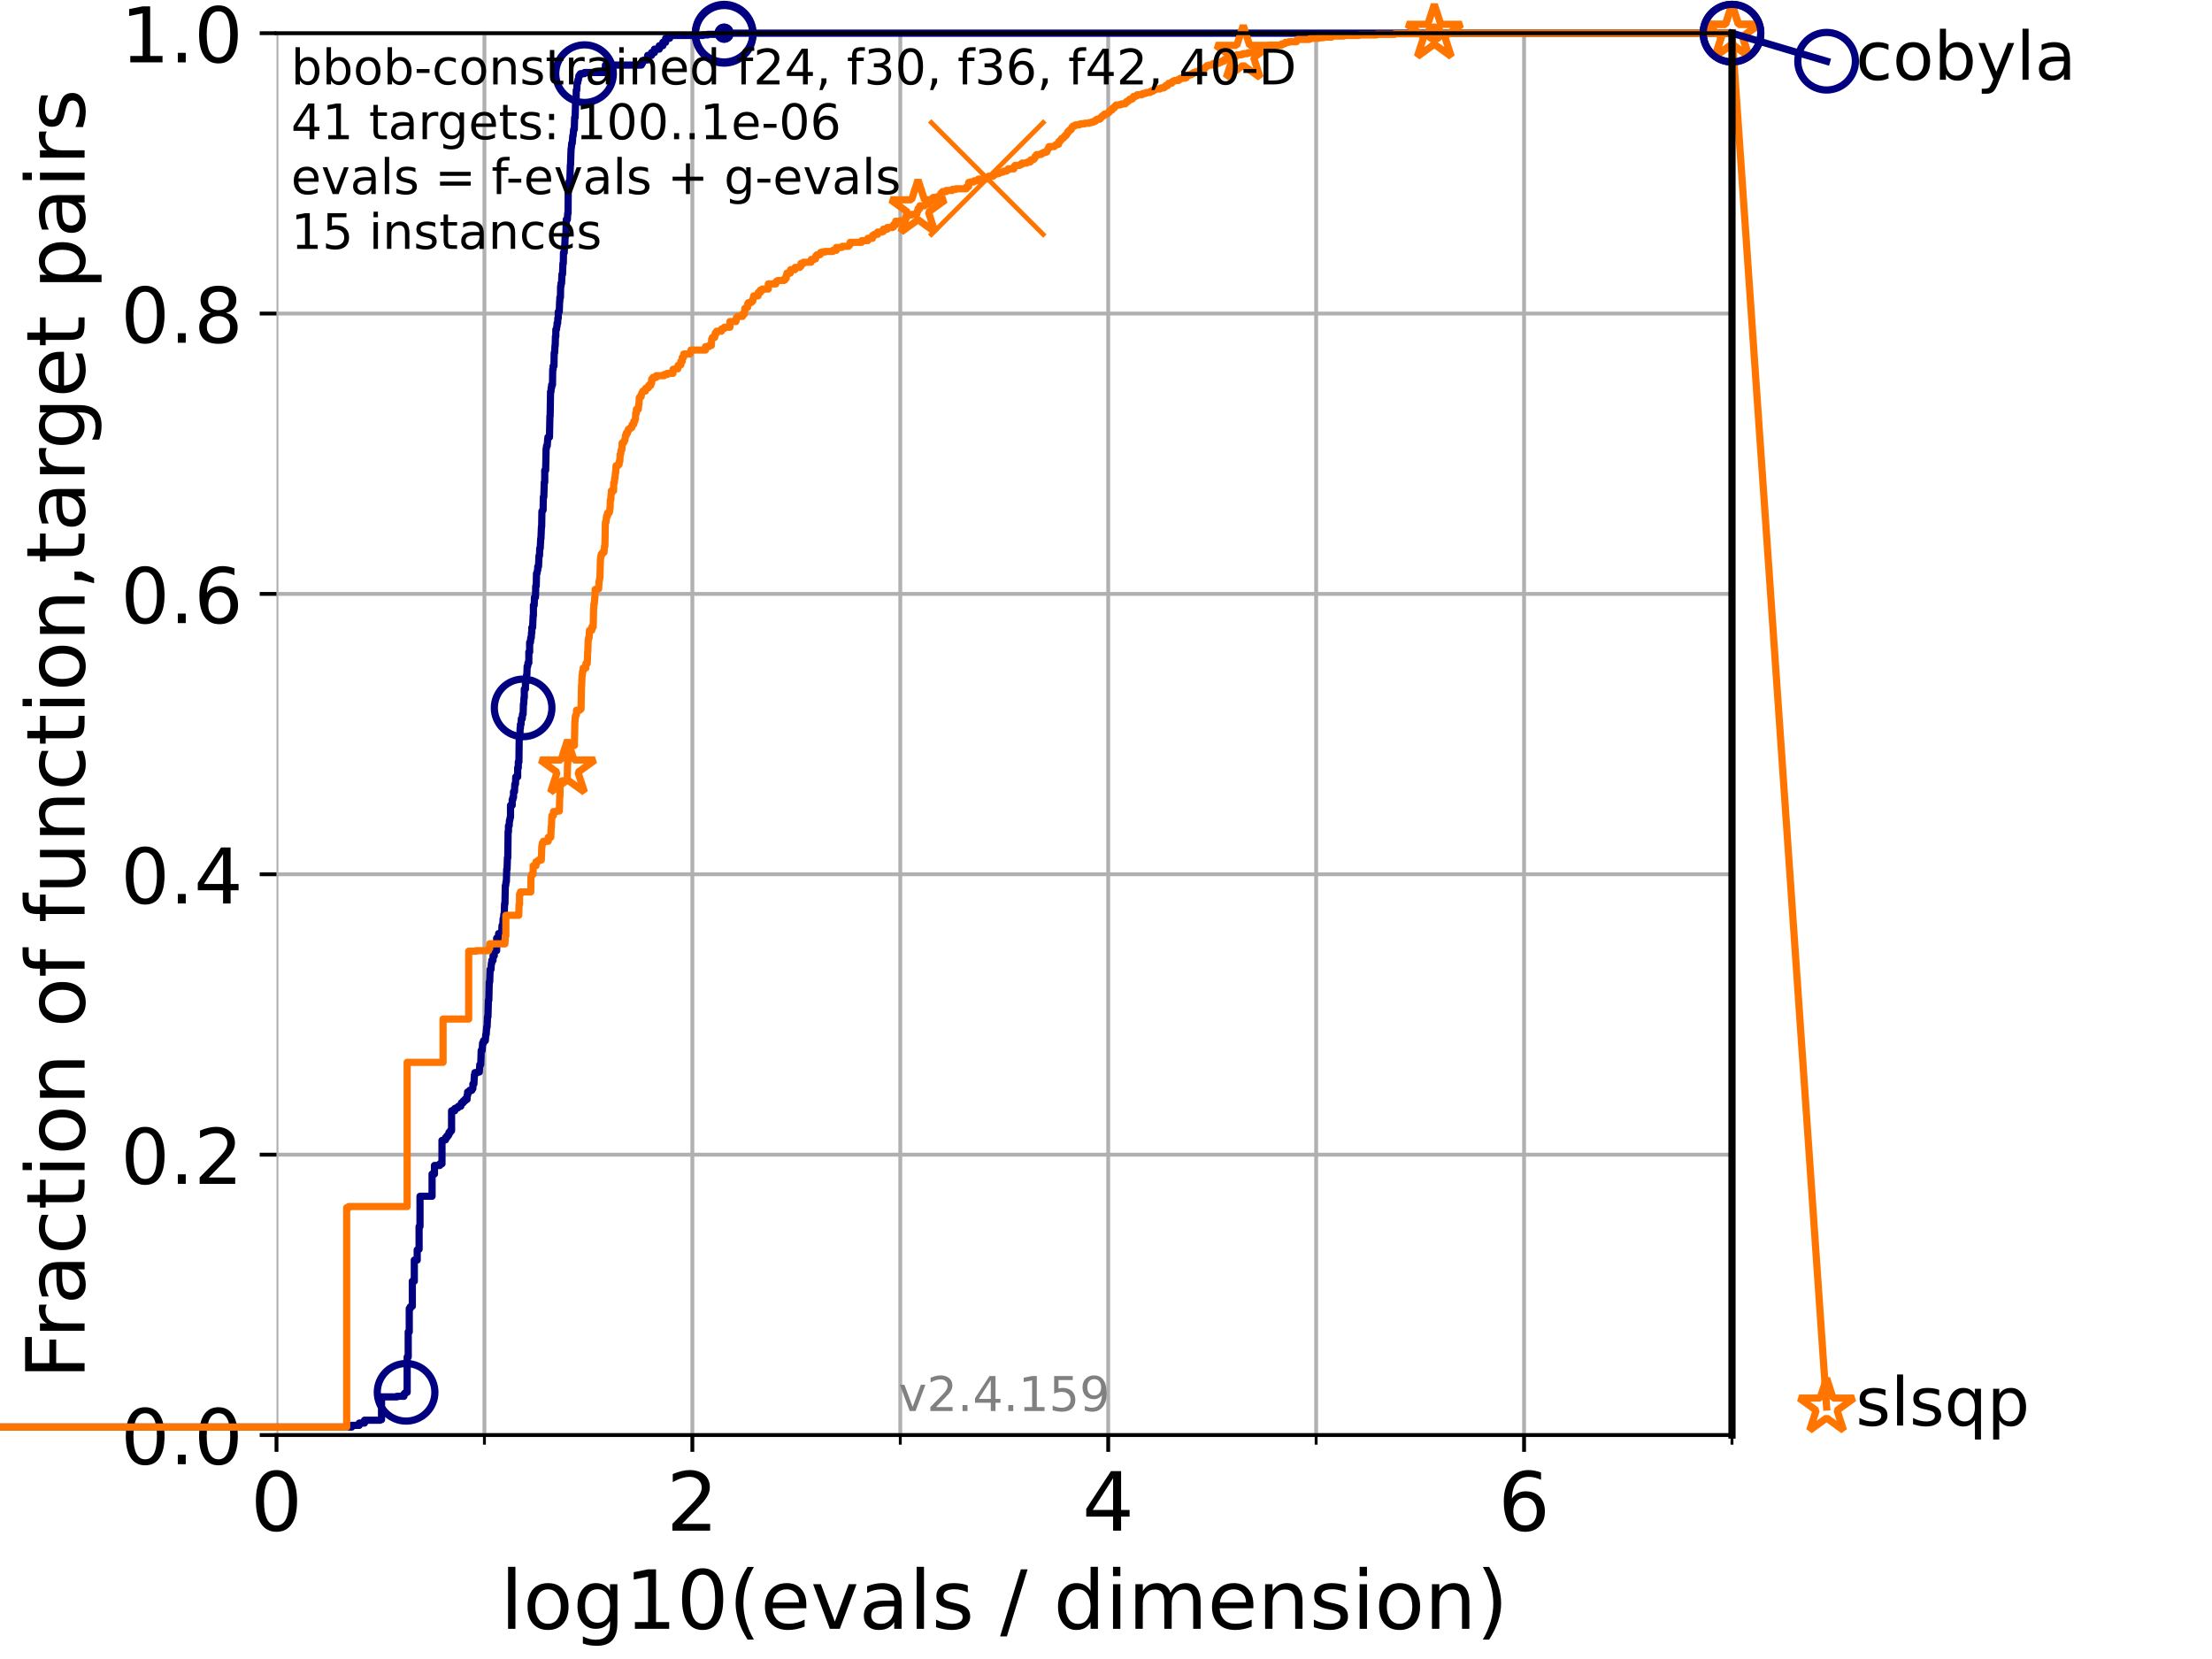 <?xml version="1.0" encoding="utf-8" standalone="no"?>
<!DOCTYPE svg PUBLIC "-//W3C//DTD SVG 1.1//EN"
  "http://www.w3.org/Graphics/SVG/1.1/DTD/svg11.dtd">
<!-- Created with matplotlib (https://matplotlib.org/) -->
<svg height="345.6pt" version="1.1" viewBox="0 0 460.8 345.6" width="460.8pt" xmlns="http://www.w3.org/2000/svg" xmlns:xlink="http://www.w3.org/1999/xlink">
 <defs>
  <style type="text/css">*{stroke-linecap:butt;stroke-linejoin:round;}</style>
 </defs>
 <g id="figure_1">
  <g id="patch_1">
   <path d="M 0 345.6 
L 460.8 345.6 
L 460.8 0 
L 0 0 
z
" style="fill:#ffffff;"/>
  </g>
  <g id="axes_1">
   <g id="patch_2">
    <path d="M 57.6 298.944 
L 360.806 298.944 
L 360.806 6.912 
L 57.6 6.912 
z
" style="fill:#ffffff;"/>
   </g>
   <g id="matplotlib.axis_1">
    <g id="xtick_1">
     <g id="line2d_1">
      <path clip-path="url(#p3f22edd479)" d="M 57.6 298.944 
L 57.6 6.912 
" style="fill:none;stroke:#b0b0b0;stroke-linecap:square;stroke-width:0.8;"/>
     </g>
     <g id="line2d_2">
      <defs>
       <path d="M 0 0 
L 0 3.5 
" id="mcddd58aec7" style="stroke:#000000;stroke-width:0.8;"/>
      </defs>
      <g>
       <use style="stroke:#000000;stroke-width:0.8;" x="57.6" xlink:href="#mcddd58aec7" y="298.944"/>
      </g>
     </g>
     <g id="text_1">
      <!-- 0 -->
      <g transform="translate(52.192 318.861)scale(0.17 -0.17)">
       <defs>
        <path d="M 31.781 66.406 
Q 24.172 66.406 20.328 58.906 
Q 16.5 51.422 16.5 36.375 
Q 16.5 21.391 20.328 13.891 
Q 24.172 6.391 31.781 6.391 
Q 39.453 6.391 43.281 13.891 
Q 47.125 21.391 47.125 36.375 
Q 47.125 51.422 43.281 58.906 
Q 39.453 66.406 31.781 66.406 
z
M 31.781 74.219 
Q 44.047 74.219 50.516 64.516 
Q 56.984 54.828 56.984 36.375 
Q 56.984 17.969 50.516 8.266 
Q 44.047 -1.422 31.781 -1.422 
Q 19.531 -1.422 13.062 8.266 
Q 6.594 17.969 6.594 36.375 
Q 6.594 54.828 13.062 64.516 
Q 19.531 74.219 31.781 74.219 
z
" id="DejaVuSans-48"/>
       </defs>
       <use xlink:href="#DejaVuSans-48"/>
      </g>
     </g>
    </g>
    <g id="xtick_2">
     <g id="line2d_3">
      <path clip-path="url(#p3f22edd479)" d="M 144.23 298.944 
L 144.23 6.912 
" style="fill:none;stroke:#b0b0b0;stroke-linecap:square;stroke-width:0.8;"/>
     </g>
     <g id="line2d_4">
      <g>
       <use style="stroke:#000000;stroke-width:0.8;" x="144.23" xlink:href="#mcddd58aec7" y="298.944"/>
      </g>
     </g>
     <g id="text_2">
      <!-- 2 -->
      <g transform="translate(138.822 318.861)scale(0.17 -0.17)">
       <defs>
        <path d="M 19.188 8.297 
L 53.609 8.297 
L 53.609 0 
L 7.328 0 
L 7.328 8.297 
Q 12.938 14.109 22.625 23.891 
Q 32.328 33.688 34.812 36.531 
Q 39.547 41.844 41.422 45.531 
Q 43.312 49.219 43.312 52.781 
Q 43.312 58.594 39.234 62.25 
Q 35.156 65.922 28.609 65.922 
Q 23.969 65.922 18.812 64.312 
Q 13.672 62.703 7.812 59.422 
L 7.812 69.391 
Q 13.766 71.781 18.938 73 
Q 24.125 74.219 28.422 74.219 
Q 39.75 74.219 46.484 68.547 
Q 53.219 62.891 53.219 53.422 
Q 53.219 48.922 51.531 44.891 
Q 49.859 40.875 45.406 35.406 
Q 44.188 33.984 37.641 27.219 
Q 31.109 20.453 19.188 8.297 
z
" id="DejaVuSans-50"/>
       </defs>
       <use xlink:href="#DejaVuSans-50"/>
      </g>
     </g>
    </g>
    <g id="xtick_3">
     <g id="line2d_5">
      <path clip-path="url(#p3f22edd479)" d="M 230.861 298.944 
L 230.861 6.912 
" style="fill:none;stroke:#b0b0b0;stroke-linecap:square;stroke-width:0.8;"/>
     </g>
     <g id="line2d_6">
      <g>
       <use style="stroke:#000000;stroke-width:0.8;" x="230.861" xlink:href="#mcddd58aec7" y="298.944"/>
      </g>
     </g>
     <g id="text_3">
      <!-- 4 -->
      <g transform="translate(225.453 318.861)scale(0.17 -0.17)">
       <defs>
        <path d="M 37.797 64.312 
L 12.891 25.391 
L 37.797 25.391 
z
M 35.203 72.906 
L 47.609 72.906 
L 47.609 25.391 
L 58.016 25.391 
L 58.016 17.188 
L 47.609 17.188 
L 47.609 0 
L 37.797 0 
L 37.797 17.188 
L 4.891 17.188 
L 4.891 26.703 
z
" id="DejaVuSans-52"/>
       </defs>
       <use xlink:href="#DejaVuSans-52"/>
      </g>
     </g>
    </g>
    <g id="xtick_4">
     <g id="line2d_7">
      <path clip-path="url(#p3f22edd479)" d="M 317.491 298.944 
L 317.491 6.912 
" style="fill:none;stroke:#b0b0b0;stroke-linecap:square;stroke-width:0.8;"/>
     </g>
     <g id="line2d_8">
      <g>
       <use style="stroke:#000000;stroke-width:0.8;" x="317.491" xlink:href="#mcddd58aec7" y="298.944"/>
      </g>
     </g>
     <g id="text_4">
      <!-- 6 -->
      <g transform="translate(312.083 318.861)scale(0.17 -0.17)">
       <defs>
        <path d="M 33.016 40.375 
Q 26.375 40.375 22.484 35.828 
Q 18.609 31.297 18.609 23.391 
Q 18.609 15.531 22.484 10.953 
Q 26.375 6.391 33.016 6.391 
Q 39.656 6.391 43.531 10.953 
Q 47.406 15.531 47.406 23.391 
Q 47.406 31.297 43.531 35.828 
Q 39.656 40.375 33.016 40.375 
z
M 52.594 71.297 
L 52.594 62.312 
Q 48.875 64.062 45.094 64.984 
Q 41.312 65.922 37.594 65.922 
Q 27.828 65.922 22.672 59.328 
Q 17.531 52.734 16.797 39.406 
Q 19.672 43.656 24.016 45.922 
Q 28.375 48.188 33.594 48.188 
Q 44.578 48.188 50.953 41.516 
Q 57.328 34.859 57.328 23.391 
Q 57.328 12.156 50.688 5.359 
Q 44.047 -1.422 33.016 -1.422 
Q 20.359 -1.422 13.672 8.266 
Q 6.984 17.969 6.984 36.375 
Q 6.984 53.656 15.188 63.938 
Q 23.391 74.219 37.203 74.219 
Q 40.922 74.219 44.703 73.484 
Q 48.484 72.75 52.594 71.297 
z
" id="DejaVuSans-54"/>
       </defs>
       <use xlink:href="#DejaVuSans-54"/>
      </g>
     </g>
    </g>
    <g id="xtick_5">
     <g id="line2d_9">
      <path clip-path="url(#p3f22edd479)" d="M 100.915 298.944 
L 100.915 6.912 
" style="fill:none;stroke:#b0b0b0;stroke-linecap:square;stroke-width:0.8;"/>
     </g>
     <g id="line2d_10">
      <defs>
       <path d="M 0 0 
L 0 2 
" id="m772b17af27" style="stroke:#000000;stroke-width:0.6;"/>
      </defs>
      <g>
       <use style="stroke:#000000;stroke-width:0.6;" x="100.915" xlink:href="#m772b17af27" y="298.944"/>
      </g>
     </g>
    </g>
    <g id="xtick_6">
     <g id="line2d_11">
      <path clip-path="url(#p3f22edd479)" d="M 187.546 298.944 
L 187.546 6.912 
" style="fill:none;stroke:#b0b0b0;stroke-linecap:square;stroke-width:0.8;"/>
     </g>
     <g id="line2d_12">
      <g>
       <use style="stroke:#000000;stroke-width:0.6;" x="187.546" xlink:href="#m772b17af27" y="298.944"/>
      </g>
     </g>
    </g>
    <g id="xtick_7">
     <g id="line2d_13">
      <path clip-path="url(#p3f22edd479)" d="M 274.176 298.944 
L 274.176 6.912 
" style="fill:none;stroke:#b0b0b0;stroke-linecap:square;stroke-width:0.8;"/>
     </g>
     <g id="line2d_14">
      <g>
       <use style="stroke:#000000;stroke-width:0.6;" x="274.176" xlink:href="#m772b17af27" y="298.944"/>
      </g>
     </g>
    </g>
    <g id="xtick_8">
     <g id="line2d_15">
      <path clip-path="url(#p3f22edd479)" d="M 360.806 298.944 
L 360.806 6.912 
" style="fill:none;stroke:#b0b0b0;stroke-linecap:square;stroke-width:0.8;"/>
     </g>
     <g id="line2d_16">
      <g>
       <use style="stroke:#000000;stroke-width:0.6;" x="360.806" xlink:href="#m772b17af27" y="298.944"/>
      </g>
     </g>
    </g>
    <g id="text_5">
     <!-- log10(evals / dimension) -->
     <g transform="translate(104.239 339.314)scale(0.17 -0.17)">
      <defs>
       <path d="M 9.422 75.984 
L 18.406 75.984 
L 18.406 0 
L 9.422 0 
z
" id="DejaVuSans-108"/>
       <path d="M 30.609 48.391 
Q 23.391 48.391 19.188 42.75 
Q 14.984 37.109 14.984 27.297 
Q 14.984 17.484 19.156 11.844 
Q 23.344 6.203 30.609 6.203 
Q 37.797 6.203 41.984 11.859 
Q 46.188 17.531 46.188 27.297 
Q 46.188 37.016 41.984 42.703 
Q 37.797 48.391 30.609 48.391 
z
M 30.609 56 
Q 42.328 56 49.016 48.375 
Q 55.719 40.766 55.719 27.297 
Q 55.719 13.875 49.016 6.219 
Q 42.328 -1.422 30.609 -1.422 
Q 18.844 -1.422 12.172 6.219 
Q 5.516 13.875 5.516 27.297 
Q 5.516 40.766 12.172 48.375 
Q 18.844 56 30.609 56 
z
" id="DejaVuSans-111"/>
       <path d="M 45.406 27.984 
Q 45.406 37.75 41.375 43.109 
Q 37.359 48.484 30.078 48.484 
Q 22.859 48.484 18.828 43.109 
Q 14.797 37.75 14.797 27.984 
Q 14.797 18.266 18.828 12.891 
Q 22.859 7.516 30.078 7.516 
Q 37.359 7.516 41.375 12.891 
Q 45.406 18.266 45.406 27.984 
z
M 54.391 6.781 
Q 54.391 -7.172 48.188 -13.984 
Q 42 -20.797 29.203 -20.797 
Q 24.469 -20.797 20.266 -20.094 
Q 16.062 -19.391 12.109 -17.922 
L 12.109 -9.188 
Q 16.062 -11.328 19.922 -12.344 
Q 23.781 -13.375 27.781 -13.375 
Q 36.625 -13.375 41.016 -8.766 
Q 45.406 -4.156 45.406 5.172 
L 45.406 9.625 
Q 42.625 4.781 38.281 2.391 
Q 33.938 0 27.875 0 
Q 17.828 0 11.672 7.656 
Q 5.516 15.328 5.516 27.984 
Q 5.516 40.672 11.672 48.328 
Q 17.828 56 27.875 56 
Q 33.938 56 38.281 53.609 
Q 42.625 51.219 45.406 46.391 
L 45.406 54.688 
L 54.391 54.688 
z
" id="DejaVuSans-103"/>
       <path d="M 12.406 8.297 
L 28.516 8.297 
L 28.516 63.922 
L 10.984 60.406 
L 10.984 69.391 
L 28.422 72.906 
L 38.281 72.906 
L 38.281 8.297 
L 54.391 8.297 
L 54.391 0 
L 12.406 0 
z
" id="DejaVuSans-49"/>
       <path d="M 31 75.875 
Q 24.469 64.656 21.281 53.656 
Q 18.109 42.672 18.109 31.391 
Q 18.109 20.125 21.312 9.062 
Q 24.516 -2 31 -13.188 
L 23.188 -13.188 
Q 15.875 -1.703 12.234 9.375 
Q 8.594 20.453 8.594 31.391 
Q 8.594 42.281 12.203 53.312 
Q 15.828 64.359 23.188 75.875 
z
" id="DejaVuSans-40"/>
       <path d="M 56.203 29.594 
L 56.203 25.203 
L 14.891 25.203 
Q 15.484 15.922 20.484 11.062 
Q 25.484 6.203 34.422 6.203 
Q 39.594 6.203 44.453 7.469 
Q 49.312 8.734 54.109 11.281 
L 54.109 2.781 
Q 49.266 0.734 44.188 -0.344 
Q 39.109 -1.422 33.891 -1.422 
Q 20.797 -1.422 13.156 6.188 
Q 5.516 13.812 5.516 26.812 
Q 5.516 40.234 12.766 48.109 
Q 20.016 56 32.328 56 
Q 43.359 56 49.781 48.891 
Q 56.203 41.797 56.203 29.594 
z
M 47.219 32.234 
Q 47.125 39.594 43.094 43.984 
Q 39.062 48.391 32.422 48.391 
Q 24.906 48.391 20.391 44.141 
Q 15.875 39.891 15.188 32.172 
z
" id="DejaVuSans-101"/>
       <path d="M 2.984 54.688 
L 12.5 54.688 
L 29.594 8.797 
L 46.688 54.688 
L 56.203 54.688 
L 35.688 0 
L 23.484 0 
z
" id="DejaVuSans-118"/>
       <path d="M 34.281 27.484 
Q 23.391 27.484 19.188 25 
Q 14.984 22.516 14.984 16.5 
Q 14.984 11.719 18.141 8.906 
Q 21.297 6.109 26.703 6.109 
Q 34.188 6.109 38.703 11.406 
Q 43.219 16.703 43.219 25.484 
L 43.219 27.484 
z
M 52.203 31.203 
L 52.203 0 
L 43.219 0 
L 43.219 8.297 
Q 40.141 3.328 35.547 0.953 
Q 30.953 -1.422 24.312 -1.422 
Q 15.922 -1.422 10.953 3.297 
Q 6 8.016 6 15.922 
Q 6 25.141 12.172 29.828 
Q 18.359 34.516 30.609 34.516 
L 43.219 34.516 
L 43.219 35.406 
Q 43.219 41.609 39.141 45 
Q 35.062 48.391 27.688 48.391 
Q 23 48.391 18.547 47.266 
Q 14.109 46.141 10.016 43.891 
L 10.016 52.203 
Q 14.938 54.109 19.578 55.047 
Q 24.219 56 28.609 56 
Q 40.484 56 46.344 49.844 
Q 52.203 43.703 52.203 31.203 
z
" id="DejaVuSans-97"/>
       <path d="M 44.281 53.078 
L 44.281 44.578 
Q 40.484 46.531 36.375 47.5 
Q 32.281 48.484 27.875 48.484 
Q 21.188 48.484 17.844 46.438 
Q 14.5 44.391 14.5 40.281 
Q 14.5 37.156 16.891 35.375 
Q 19.281 33.594 26.516 31.984 
L 29.594 31.297 
Q 39.156 29.25 43.188 25.516 
Q 47.219 21.781 47.219 15.094 
Q 47.219 7.469 41.188 3.016 
Q 35.156 -1.422 24.609 -1.422 
Q 20.219 -1.422 15.453 -0.562 
Q 10.688 0.297 5.422 2 
L 5.422 11.281 
Q 10.406 8.688 15.234 7.391 
Q 20.062 6.109 24.812 6.109 
Q 31.156 6.109 34.562 8.281 
Q 37.984 10.453 37.984 14.406 
Q 37.984 18.062 35.516 20.016 
Q 33.062 21.969 24.703 23.781 
L 21.578 24.516 
Q 13.234 26.266 9.516 29.906 
Q 5.812 33.547 5.812 39.891 
Q 5.812 47.609 11.281 51.797 
Q 16.75 56 26.812 56 
Q 31.781 56 36.172 55.266 
Q 40.578 54.547 44.281 53.078 
z
" id="DejaVuSans-115"/>
       <path id="DejaVuSans-32"/>
       <path d="M 25.391 72.906 
L 33.688 72.906 
L 8.297 -9.281 
L 0 -9.281 
z
" id="DejaVuSans-47"/>
       <path d="M 45.406 46.391 
L 45.406 75.984 
L 54.391 75.984 
L 54.391 0 
L 45.406 0 
L 45.406 8.203 
Q 42.578 3.328 38.25 0.953 
Q 33.938 -1.422 27.875 -1.422 
Q 17.969 -1.422 11.734 6.484 
Q 5.516 14.406 5.516 27.297 
Q 5.516 40.188 11.734 48.094 
Q 17.969 56 27.875 56 
Q 33.938 56 38.25 53.625 
Q 42.578 51.266 45.406 46.391 
z
M 14.797 27.297 
Q 14.797 17.391 18.875 11.75 
Q 22.953 6.109 30.078 6.109 
Q 37.203 6.109 41.297 11.75 
Q 45.406 17.391 45.406 27.297 
Q 45.406 37.203 41.297 42.844 
Q 37.203 48.484 30.078 48.484 
Q 22.953 48.484 18.875 42.844 
Q 14.797 37.203 14.797 27.297 
z
" id="DejaVuSans-100"/>
       <path d="M 9.422 54.688 
L 18.406 54.688 
L 18.406 0 
L 9.422 0 
z
M 9.422 75.984 
L 18.406 75.984 
L 18.406 64.594 
L 9.422 64.594 
z
" id="DejaVuSans-105"/>
       <path d="M 52 44.188 
Q 55.375 50.25 60.062 53.125 
Q 64.75 56 71.094 56 
Q 79.641 56 84.281 50.016 
Q 88.922 44.047 88.922 33.016 
L 88.922 0 
L 79.891 0 
L 79.891 32.719 
Q 79.891 40.578 77.094 44.375 
Q 74.312 48.188 68.609 48.188 
Q 61.625 48.188 57.562 43.547 
Q 53.516 38.922 53.516 30.906 
L 53.516 0 
L 44.484 0 
L 44.484 32.719 
Q 44.484 40.625 41.703 44.406 
Q 38.922 48.188 33.109 48.188 
Q 26.219 48.188 22.156 43.531 
Q 18.109 38.875 18.109 30.906 
L 18.109 0 
L 9.078 0 
L 9.078 54.688 
L 18.109 54.688 
L 18.109 46.188 
Q 21.188 51.219 25.484 53.609 
Q 29.781 56 35.688 56 
Q 41.656 56 45.828 52.969 
Q 50 49.953 52 44.188 
z
" id="DejaVuSans-109"/>
       <path d="M 54.891 33.016 
L 54.891 0 
L 45.906 0 
L 45.906 32.719 
Q 45.906 40.484 42.875 44.328 
Q 39.844 48.188 33.797 48.188 
Q 26.516 48.188 22.312 43.547 
Q 18.109 38.922 18.109 30.906 
L 18.109 0 
L 9.078 0 
L 9.078 54.688 
L 18.109 54.688 
L 18.109 46.188 
Q 21.344 51.125 25.703 53.562 
Q 30.078 56 35.797 56 
Q 45.219 56 50.047 50.172 
Q 54.891 44.344 54.891 33.016 
z
" id="DejaVuSans-110"/>
       <path d="M 8.016 75.875 
L 15.828 75.875 
Q 23.141 64.359 26.781 53.312 
Q 30.422 42.281 30.422 31.391 
Q 30.422 20.453 26.781 9.375 
Q 23.141 -1.703 15.828 -13.188 
L 8.016 -13.188 
Q 14.5 -2 17.703 9.062 
Q 20.906 20.125 20.906 31.391 
Q 20.906 42.672 17.703 53.656 
Q 14.5 64.656 8.016 75.875 
z
" id="DejaVuSans-41"/>
      </defs>
      <use xlink:href="#DejaVuSans-108"/>
      <use x="27.783" xlink:href="#DejaVuSans-111"/>
      <use x="88.965" xlink:href="#DejaVuSans-103"/>
      <use x="152.441" xlink:href="#DejaVuSans-49"/>
      <use x="216.064" xlink:href="#DejaVuSans-48"/>
      <use x="279.688" xlink:href="#DejaVuSans-40"/>
      <use x="318.701" xlink:href="#DejaVuSans-101"/>
      <use x="380.225" xlink:href="#DejaVuSans-118"/>
      <use x="439.404" xlink:href="#DejaVuSans-97"/>
      <use x="500.684" xlink:href="#DejaVuSans-108"/>
      <use x="528.467" xlink:href="#DejaVuSans-115"/>
      <use x="580.566" xlink:href="#DejaVuSans-32"/>
      <use x="612.354" xlink:href="#DejaVuSans-47"/>
      <use x="646.045" xlink:href="#DejaVuSans-32"/>
      <use x="677.832" xlink:href="#DejaVuSans-100"/>
      <use x="741.309" xlink:href="#DejaVuSans-105"/>
      <use x="769.092" xlink:href="#DejaVuSans-109"/>
      <use x="866.504" xlink:href="#DejaVuSans-101"/>
      <use x="928.027" xlink:href="#DejaVuSans-110"/>
      <use x="991.406" xlink:href="#DejaVuSans-115"/>
      <use x="1043.506" xlink:href="#DejaVuSans-105"/>
      <use x="1071.289" xlink:href="#DejaVuSans-111"/>
      <use x="1132.471" xlink:href="#DejaVuSans-110"/>
      <use x="1195.85" xlink:href="#DejaVuSans-41"/>
     </g>
    </g>
   </g>
   <g id="matplotlib.axis_2">
    <g id="ytick_1">
     <g id="line2d_17">
      <path clip-path="url(#p3f22edd479)" d="M 57.6 298.944 
L 360.806 298.944 
" style="fill:none;stroke:#b0b0b0;stroke-linecap:square;stroke-width:0.8;"/>
     </g>
     <g id="line2d_18">
      <defs>
       <path d="M 0 0 
L -3.5 0 
" id="ma6d70eb8f5" style="stroke:#000000;stroke-width:0.8;"/>
      </defs>
      <g>
       <use style="stroke:#000000;stroke-width:0.8;" x="57.6" xlink:href="#ma6d70eb8f5" y="298.944"/>
      </g>
     </g>
     <g id="text_6">
      <!-- 0.0 -->
      <g transform="translate(25.155 305.023)scale(0.16 -0.16)">
       <defs>
        <path d="M 10.688 12.406 
L 21 12.406 
L 21 0 
L 10.688 0 
z
" id="DejaVuSans-46"/>
       </defs>
       <use xlink:href="#DejaVuSans-48"/>
       <use x="63.623" xlink:href="#DejaVuSans-46"/>
       <use x="95.41" xlink:href="#DejaVuSans-48"/>
      </g>
     </g>
    </g>
    <g id="ytick_2">
     <g id="line2d_19">
      <path clip-path="url(#p3f22edd479)" d="M 57.6 240.538 
L 360.806 240.538 
" style="fill:none;stroke:#b0b0b0;stroke-linecap:square;stroke-width:0.8;"/>
     </g>
     <g id="line2d_20">
      <g>
       <use style="stroke:#000000;stroke-width:0.8;" x="57.6" xlink:href="#ma6d70eb8f5" y="240.538"/>
      </g>
     </g>
     <g id="text_7">
      <!-- 0.2 -->
      <g transform="translate(25.155 246.616)scale(0.16 -0.16)">
       <use xlink:href="#DejaVuSans-48"/>
       <use x="63.623" xlink:href="#DejaVuSans-46"/>
       <use x="95.41" xlink:href="#DejaVuSans-50"/>
      </g>
     </g>
    </g>
    <g id="ytick_3">
     <g id="line2d_21">
      <path clip-path="url(#p3f22edd479)" d="M 57.6 182.131 
L 360.806 182.131 
" style="fill:none;stroke:#b0b0b0;stroke-linecap:square;stroke-width:0.8;"/>
     </g>
     <g id="line2d_22">
      <g>
       <use style="stroke:#000000;stroke-width:0.8;" x="57.6" xlink:href="#ma6d70eb8f5" y="182.131"/>
      </g>
     </g>
     <g id="text_8">
      <!-- 0.4 -->
      <g transform="translate(25.155 188.21)scale(0.16 -0.16)">
       <use xlink:href="#DejaVuSans-48"/>
       <use x="63.623" xlink:href="#DejaVuSans-46"/>
       <use x="95.41" xlink:href="#DejaVuSans-52"/>
      </g>
     </g>
    </g>
    <g id="ytick_4">
     <g id="line2d_23">
      <path clip-path="url(#p3f22edd479)" d="M 57.6 123.725 
L 360.806 123.725 
" style="fill:none;stroke:#b0b0b0;stroke-linecap:square;stroke-width:0.8;"/>
     </g>
     <g id="line2d_24">
      <g>
       <use style="stroke:#000000;stroke-width:0.8;" x="57.6" xlink:href="#ma6d70eb8f5" y="123.725"/>
      </g>
     </g>
     <g id="text_9">
      <!-- 0.6 -->
      <g transform="translate(25.155 129.804)scale(0.16 -0.16)">
       <use xlink:href="#DejaVuSans-48"/>
       <use x="63.623" xlink:href="#DejaVuSans-46"/>
       <use x="95.41" xlink:href="#DejaVuSans-54"/>
      </g>
     </g>
    </g>
    <g id="ytick_5">
     <g id="line2d_25">
      <path clip-path="url(#p3f22edd479)" d="M 57.6 65.318 
L 360.806 65.318 
" style="fill:none;stroke:#b0b0b0;stroke-linecap:square;stroke-width:0.8;"/>
     </g>
     <g id="line2d_26">
      <g>
       <use style="stroke:#000000;stroke-width:0.8;" x="57.6" xlink:href="#ma6d70eb8f5" y="65.318"/>
      </g>
     </g>
     <g id="text_10">
      <!-- 0.8 -->
      <g transform="translate(25.155 71.397)scale(0.16 -0.16)">
       <defs>
        <path d="M 31.781 34.625 
Q 24.75 34.625 20.719 30.859 
Q 16.703 27.094 16.703 20.516 
Q 16.703 13.922 20.719 10.156 
Q 24.75 6.391 31.781 6.391 
Q 38.812 6.391 42.859 10.172 
Q 46.922 13.969 46.922 20.516 
Q 46.922 27.094 42.891 30.859 
Q 38.875 34.625 31.781 34.625 
z
M 21.922 38.812 
Q 15.578 40.375 12.031 44.719 
Q 8.5 49.078 8.5 55.328 
Q 8.5 64.062 14.719 69.141 
Q 20.953 74.219 31.781 74.219 
Q 42.672 74.219 48.875 69.141 
Q 55.078 64.062 55.078 55.328 
Q 55.078 49.078 51.531 44.719 
Q 48 40.375 41.703 38.812 
Q 48.828 37.156 52.797 32.312 
Q 56.781 27.484 56.781 20.516 
Q 56.781 9.906 50.312 4.234 
Q 43.844 -1.422 31.781 -1.422 
Q 19.734 -1.422 13.25 4.234 
Q 6.781 9.906 6.781 20.516 
Q 6.781 27.484 10.781 32.312 
Q 14.797 37.156 21.922 38.812 
z
M 18.312 54.391 
Q 18.312 48.734 21.844 45.562 
Q 25.391 42.391 31.781 42.391 
Q 38.141 42.391 41.719 45.562 
Q 45.312 48.734 45.312 54.391 
Q 45.312 60.062 41.719 63.234 
Q 38.141 66.406 31.781 66.406 
Q 25.391 66.406 21.844 63.234 
Q 18.312 60.062 18.312 54.391 
z
" id="DejaVuSans-56"/>
       </defs>
       <use xlink:href="#DejaVuSans-48"/>
       <use x="63.623" xlink:href="#DejaVuSans-46"/>
       <use x="95.41" xlink:href="#DejaVuSans-56"/>
      </g>
     </g>
    </g>
    <g id="ytick_6">
     <g id="line2d_27">
      <path clip-path="url(#p3f22edd479)" d="M 57.6 6.912 
L 360.806 6.912 
" style="fill:none;stroke:#b0b0b0;stroke-linecap:square;stroke-width:0.8;"/>
     </g>
     <g id="line2d_28">
      <g>
       <use style="stroke:#000000;stroke-width:0.8;" x="57.6" xlink:href="#ma6d70eb8f5" y="6.912"/>
      </g>
     </g>
     <g id="text_11">
      <!-- 1.0 -->
      <g transform="translate(25.155 12.991)scale(0.16 -0.16)">
       <use xlink:href="#DejaVuSans-49"/>
       <use x="63.623" xlink:href="#DejaVuSans-46"/>
       <use x="95.41" xlink:href="#DejaVuSans-48"/>
      </g>
     </g>
    </g>
    <g id="text_12">
     <!-- Fraction of function,target pairs -->
     <g transform="translate(17.62 287.313)rotate(-90)scale(0.17 -0.17)">
      <defs>
       <path d="M 9.812 72.906 
L 51.703 72.906 
L 51.703 64.594 
L 19.672 64.594 
L 19.672 43.109 
L 48.578 43.109 
L 48.578 34.812 
L 19.672 34.812 
L 19.672 0 
L 9.812 0 
z
" id="DejaVuSans-70"/>
       <path d="M 41.109 46.297 
Q 39.594 47.172 37.812 47.578 
Q 36.031 48 33.891 48 
Q 26.266 48 22.188 43.047 
Q 18.109 38.094 18.109 28.812 
L 18.109 0 
L 9.078 0 
L 9.078 54.688 
L 18.109 54.688 
L 18.109 46.188 
Q 20.953 51.172 25.484 53.578 
Q 30.031 56 36.531 56 
Q 37.453 56 38.578 55.875 
Q 39.703 55.766 41.062 55.516 
z
" id="DejaVuSans-114"/>
       <path d="M 48.781 52.594 
L 48.781 44.188 
Q 44.969 46.297 41.141 47.344 
Q 37.312 48.391 33.406 48.391 
Q 24.656 48.391 19.812 42.844 
Q 14.984 37.312 14.984 27.297 
Q 14.984 17.281 19.812 11.734 
Q 24.656 6.203 33.406 6.203 
Q 37.312 6.203 41.141 7.25 
Q 44.969 8.297 48.781 10.406 
L 48.781 2.094 
Q 45.016 0.344 40.984 -0.531 
Q 36.969 -1.422 32.422 -1.422 
Q 20.062 -1.422 12.781 6.344 
Q 5.516 14.109 5.516 27.297 
Q 5.516 40.672 12.859 48.328 
Q 20.219 56 33.016 56 
Q 37.156 56 41.109 55.141 
Q 45.062 54.297 48.781 52.594 
z
" id="DejaVuSans-99"/>
       <path d="M 18.312 70.219 
L 18.312 54.688 
L 36.812 54.688 
L 36.812 47.703 
L 18.312 47.703 
L 18.312 18.016 
Q 18.312 11.328 20.141 9.422 
Q 21.969 7.516 27.594 7.516 
L 36.812 7.516 
L 36.812 0 
L 27.594 0 
Q 17.188 0 13.234 3.875 
Q 9.281 7.766 9.281 18.016 
L 9.281 47.703 
L 2.688 47.703 
L 2.688 54.688 
L 9.281 54.688 
L 9.281 70.219 
z
" id="DejaVuSans-116"/>
       <path d="M 37.109 75.984 
L 37.109 68.5 
L 28.516 68.5 
Q 23.688 68.5 21.797 66.547 
Q 19.922 64.594 19.922 59.516 
L 19.922 54.688 
L 34.719 54.688 
L 34.719 47.703 
L 19.922 47.703 
L 19.922 0 
L 10.891 0 
L 10.891 47.703 
L 2.297 47.703 
L 2.297 54.688 
L 10.891 54.688 
L 10.891 58.5 
Q 10.891 67.625 15.141 71.797 
Q 19.391 75.984 28.609 75.984 
z
" id="DejaVuSans-102"/>
       <path d="M 8.5 21.578 
L 8.5 54.688 
L 17.484 54.688 
L 17.484 21.922 
Q 17.484 14.156 20.5 10.266 
Q 23.531 6.391 29.594 6.391 
Q 36.859 6.391 41.078 11.031 
Q 45.312 15.672 45.312 23.688 
L 45.312 54.688 
L 54.297 54.688 
L 54.297 0 
L 45.312 0 
L 45.312 8.406 
Q 42.047 3.422 37.719 1 
Q 33.406 -1.422 27.688 -1.422 
Q 18.266 -1.422 13.375 4.438 
Q 8.5 10.297 8.5 21.578 
z
M 31.109 56 
z
" id="DejaVuSans-117"/>
       <path d="M 11.719 12.406 
L 22.016 12.406 
L 22.016 4 
L 14.016 -11.625 
L 7.719 -11.625 
L 11.719 4 
z
" id="DejaVuSans-44"/>
       <path d="M 18.109 8.203 
L 18.109 -20.797 
L 9.078 -20.797 
L 9.078 54.688 
L 18.109 54.688 
L 18.109 46.391 
Q 20.953 51.266 25.266 53.625 
Q 29.594 56 35.594 56 
Q 45.562 56 51.781 48.094 
Q 58.016 40.188 58.016 27.297 
Q 58.016 14.406 51.781 6.484 
Q 45.562 -1.422 35.594 -1.422 
Q 29.594 -1.422 25.266 0.953 
Q 20.953 3.328 18.109 8.203 
z
M 48.688 27.297 
Q 48.688 37.203 44.609 42.844 
Q 40.531 48.484 33.406 48.484 
Q 26.266 48.484 22.188 42.844 
Q 18.109 37.203 18.109 27.297 
Q 18.109 17.391 22.188 11.75 
Q 26.266 6.109 33.406 6.109 
Q 40.531 6.109 44.609 11.75 
Q 48.688 17.391 48.688 27.297 
z
" id="DejaVuSans-112"/>
      </defs>
      <use xlink:href="#DejaVuSans-70"/>
      <use x="50.27" xlink:href="#DejaVuSans-114"/>
      <use x="91.383" xlink:href="#DejaVuSans-97"/>
      <use x="152.662" xlink:href="#DejaVuSans-99"/>
      <use x="207.643" xlink:href="#DejaVuSans-116"/>
      <use x="246.852" xlink:href="#DejaVuSans-105"/>
      <use x="274.635" xlink:href="#DejaVuSans-111"/>
      <use x="335.816" xlink:href="#DejaVuSans-110"/>
      <use x="399.195" xlink:href="#DejaVuSans-32"/>
      <use x="430.982" xlink:href="#DejaVuSans-111"/>
      <use x="492.164" xlink:href="#DejaVuSans-102"/>
      <use x="527.369" xlink:href="#DejaVuSans-32"/>
      <use x="559.156" xlink:href="#DejaVuSans-102"/>
      <use x="594.361" xlink:href="#DejaVuSans-117"/>
      <use x="657.74" xlink:href="#DejaVuSans-110"/>
      <use x="721.119" xlink:href="#DejaVuSans-99"/>
      <use x="776.1" xlink:href="#DejaVuSans-116"/>
      <use x="815.309" xlink:href="#DejaVuSans-105"/>
      <use x="843.092" xlink:href="#DejaVuSans-111"/>
      <use x="904.273" xlink:href="#DejaVuSans-110"/>
      <use x="967.652" xlink:href="#DejaVuSans-44"/>
      <use x="999.439" xlink:href="#DejaVuSans-116"/>
      <use x="1038.648" xlink:href="#DejaVuSans-97"/>
      <use x="1099.928" xlink:href="#DejaVuSans-114"/>
      <use x="1139.291" xlink:href="#DejaVuSans-103"/>
      <use x="1202.768" xlink:href="#DejaVuSans-101"/>
      <use x="1264.291" xlink:href="#DejaVuSans-116"/>
      <use x="1303.5" xlink:href="#DejaVuSans-32"/>
      <use x="1335.287" xlink:href="#DejaVuSans-112"/>
      <use x="1398.764" xlink:href="#DejaVuSans-97"/>
      <use x="1460.043" xlink:href="#DejaVuSans-105"/>
      <use x="1487.826" xlink:href="#DejaVuSans-114"/>
      <use x="1528.939" xlink:href="#DejaVuSans-115"/>
     </g>
    </g>
   </g>
   <g id="line2d_29">
    <defs>
     <path d="M 0 1.5 
C 0.398 1.5 0.779 1.342 1.061 1.061 
C 1.342 0.779 1.5 0.398 1.5 0 
C 1.5 -0.398 1.342 -0.779 1.061 -1.061 
C 0.779 -1.342 0.398 -1.5 0 -1.5 
C -0.398 -1.5 -0.779 -1.342 -1.061 -1.061 
C -1.342 -0.779 -1.5 -0.398 -1.5 0 
C -1.5 0.398 -1.342 0.779 -1.061 1.061 
C -0.779 1.342 -0.398 1.5 0 1.5 
z
" id="m25c5ff4824" style="stroke:#000080;"/>
    </defs>
    <g>
     <use style="fill:#000080;stroke:#000080;" x="150.853" xlink:href="#m25c5ff4824" y="6.912"/>
     <use style="fill:#000080;stroke:#000080;" x="150.853" xlink:href="#m25c5ff4824" y="6.912"/>
    </g>
   </g>
   <g id="line2d_30">
    <path d="M -1 297.282 
L 73.268 297.282 
L 73.268 296.926 
L 74.837 296.926 
L 74.837 296.451 
L 75.933 296.451 
L 75.933 295.857 
L 79.184 295.857 
L 79.184 295.739 
L 79.481 295.739 
L 79.481 290.99 
L 82.713 290.99 
L 82.713 290.872 
L 84.143 290.872 
L 84.143 290.397 
L 84.371 290.397 
L 84.371 290.159 
L 84.596 290.159 
L 84.596 290.041 
L 84.819 290.041 
L 84.819 282.68 
L 85.039 282.68 
L 85.039 277.457 
L 85.256 277.457 
L 85.256 272.59 
L 85.471 272.59 
L 85.471 272.234 
L 85.684 272.234 
L 85.684 272.115 
L 85.894 272.115 
L 85.894 266.892 
L 86.307 266.892 
L 86.307 262.499 
L 86.911 262.499 
L 86.911 260.363 
L 87.108 260.363 
L 87.108 260.244 
L 87.303 260.244 
L 87.303 255.495 
L 87.496 255.495 
L 87.496 249.204 
L 90.008 249.204 
L 90.008 244.574 
L 90.505 244.574 
L 90.505 242.793 
L 91.617 242.793 
L 91.617 242.437 
L 92.074 242.437 
L 92.074 237.57 
L 92.52 237.57 
L 92.52 237.451 
L 92.812 237.451 
L 92.812 236.976 
L 93.099 236.976 
L 93.099 236.62 
L 93.382 236.62 
L 93.382 236.383 
L 93.521 236.383 
L 93.521 235.908 
L 93.798 235.908 
L 93.798 235.552 
L 94.071 235.552 
L 94.071 231.397 
L 94.736 231.397 
L 94.736 230.922 
L 94.995 230.922 
L 94.995 230.803 
L 95.378 230.803 
L 95.378 230.684 
L 95.503 230.684 
L 95.503 230.447 
L 95.999 230.447 
L 95.999 230.091 
L 96.12 230.091 
L 96.12 229.735 
L 96.481 229.735 
L 96.481 229.379 
L 96.835 229.379 
L 96.835 229.023 
L 97.296 229.023 
L 97.296 228.192 
L 97.41 228.192 
L 97.41 227.479 
L 97.747 227.479 
L 97.858 227.123 
L 98.295 227.123 
L 98.403 226.767 
L 98.51 226.767 
L 98.51 225.817 
L 98.723 225.817 
L 98.828 223.918 
L 98.933 223.918 
L 98.933 223.443 
L 99.449 223.443 
L 99.449 223.324 
L 99.851 223.324 
L 99.95 221.781 
L 100.147 221.781 
L 100.245 218.813 
L 100.439 218.813 
L 100.535 217.27 
L 100.726 217.27 
L 100.726 216.795 
L 101.102 216.795 
L 101.195 215.489 
L 101.288 215.489 
L 101.38 213.946 
L 101.471 213.946 
L 101.562 211.809 
L 101.653 211.809 
L 101.743 208.367 
L 101.833 208.367 
L 101.922 204.568 
L 102.011 204.568 
L 102.1 201.956 
L 102.276 201.956 
L 102.363 200.65 
L 102.45 200.65 
L 102.45 200.057 
L 102.708 200.057 
L 102.708 199.107 
L 102.963 199.107 
L 102.963 198.039 
L 103.462 198.039 
L 103.462 195.427 
L 103.869 195.427 
L 103.869 194.477 
L 104.501 194.477 
L 104.579 192.815 
L 104.733 192.815 
L 104.809 191.391 
L 104.886 191.391 
L 104.962 190.441 
L 105.037 190.441 
L 105.113 188.304 
L 105.188 188.304 
L 105.263 184.505 
L 105.337 184.505 
L 105.411 183.674 
L 105.485 183.674 
L 105.559 181.063 
L 105.632 181.063 
L 105.705 178.689 
L 105.778 178.689 
L 105.851 173.228 
L 105.923 173.228 
L 105.923 172.041 
L 106.066 172.041 
L 106.138 170.854 
L 106.209 170.854 
L 106.28 170.26 
L 106.35 170.26 
L 106.35 167.767 
L 106.699 167.767 
L 106.699 166.58 
L 106.837 166.58 
L 106.837 166.105 
L 106.974 166.105 
L 106.974 164.918 
L 107.177 164.918 
L 107.245 163.375 
L 107.379 163.375 
L 107.445 161.831 
L 107.84 161.831 
L 107.84 159.932 
L 107.97 159.932 
L 107.97 158.745 
L 108.098 158.745 
L 108.163 153.759 
L 108.29 153.759 
L 108.354 151.622 
L 108.417 151.622 
L 108.417 150.91 
L 108.543 150.91 
L 108.605 149.723 
L 108.792 149.723 
L 108.854 148.773 
L 108.977 148.773 
L 109.038 146.636 
L 109.099 146.636 
L 109.159 145.33 
L 109.22 145.33 
L 109.22 143.55 
L 109.46 143.55 
L 109.46 142.125 
L 109.639 142.125 
L 109.698 140.582 
L 109.757 140.582 
L 109.815 138.801 
L 109.932 138.801 
L 109.99 138.089 
L 110.164 138.089 
L 110.164 135.833 
L 110.336 135.833 
L 110.336 133.815 
L 110.506 133.815 
L 110.562 132.866 
L 110.675 132.866 
L 110.73 131.797 
L 110.786 131.797 
L 110.786 130.729 
L 110.952 130.729 
L 111.062 128.236 
L 111.117 128.236 
L 111.117 126.099 
L 111.281 126.099 
L 111.335 124.437 
L 111.55 124.437 
L 111.603 122.063 
L 111.709 122.063 
L 111.762 119.451 
L 111.868 119.451 
L 111.972 118.739 
L 112.025 118.739 
L 112.025 118.027 
L 112.18 118.027 
L 112.283 115.771 
L 112.386 115.771 
L 112.437 114.228 
L 112.539 114.228 
L 112.64 112.21 
L 112.69 112.21 
L 112.79 109.717 
L 112.84 109.717 
L 112.89 106.512 
L 112.989 106.512 
L 113.088 106.274 
L 113.137 106.274 
L 113.186 103.544 
L 113.284 103.544 
L 113.381 100.457 
L 113.478 100.457 
L 113.478 97.964 
L 113.67 97.964 
L 113.765 93.453 
L 113.813 93.453 
L 113.86 92.86 
L 114.001 92.86 
L 114.095 91.435 
L 114.142 91.435 
L 114.142 91.079 
L 114.465 91.079 
L 114.556 86.687 
L 114.602 86.687 
L 114.692 81.582 
L 114.782 81.582 
L 114.827 80.751 
L 114.917 80.751 
L 114.917 80.157 
L 115.095 80.157 
L 115.139 76.952 
L 115.227 76.952 
L 115.227 76.24 
L 115.402 76.24 
L 115.446 73.51 
L 115.532 73.51 
L 115.619 71.966 
L 115.662 71.966 
L 115.705 70.067 
L 115.79 70.067 
L 115.79 68.642 
L 115.918 68.642 
L 116.002 67.93 
L 116.044 67.93 
L 116.044 67.337 
L 116.17 67.337 
L 116.212 66.268 
L 116.295 66.268 
L 116.295 64.962 
L 116.502 64.962 
L 116.584 62.707 
L 116.624 62.707 
L 116.624 61.994 
L 116.746 61.994 
L 116.787 59.62 
L 116.868 59.62 
L 116.868 59.027 
L 116.988 59.027 
L 117.068 57.127 
L 117.187 57.127 
L 117.266 54.872 
L 117.345 54.872 
L 117.384 52.616 
L 117.54 52.616 
L 117.579 51.31 
L 117.656 51.31 
L 117.734 49.055 
L 117.887 49.055 
L 117.963 45.731 
L 118.19 45.731 
L 118.265 44.425 
L 118.339 44.425 
L 118.376 38.608 
L 118.525 38.608 
L 118.561 37.777 
L 118.708 37.777 
L 118.817 34.335 
L 118.854 34.335 
L 118.962 31.011 
L 118.998 31.011 
L 119.106 29.823 
L 119.213 29.823 
L 119.319 28.28 
L 119.39 28.28 
L 119.495 26.974 
L 119.635 26.974 
L 119.704 24.481 
L 119.808 24.481 
L 119.911 21.157 
L 120.013 21.157 
L 120.047 18.783 
L 120.149 18.783 
L 120.217 17.24 
L 120.351 17.24 
L 120.384 16.646 
L 120.484 16.646 
L 120.584 15.815 
L 120.748 15.815 
L 120.814 15.459 
L 120.944 15.459 
L 120.944 15.341 
L 121.769 15.341 
L 121.769 15.103 
L 126.115 15.103 
L 126.115 13.56 
L 133.615 13.56 
L 133.615 13.204 
L 133.829 13.204 
L 133.829 12.61 
L 134.233 12.61 
L 134.233 12.491 
L 134.924 12.491 
L 134.924 11.542 
L 135.724 11.542 
L 135.724 10.948 
L 136.335 10.948 
L 136.335 10.236 
L 137.339 10.236 
L 137.339 9.524 
L 138.083 9.524 
L 138.083 8.811 
L 138.661 8.811 
L 138.661 7.98 
L 139.49 7.98 
L 139.49 7.387 
L 146.434 7.387 
L 146.434 7.268 
L 147.463 7.268 
L 147.463 7.149 
L 150.853 7.149 
L 150.853 6.912 
L 360.806 6.912 
L 360.806 6.912 
" style="fill:none;stroke:#000080;stroke-linecap:square;stroke-width:1.5;"/>
   </g>
   <g id="line2d_31">
    <defs>
     <path d="M 0 6 
C 1.591 6 3.117 5.368 4.243 4.243 
C 5.368 3.117 6 1.591 6 0 
C 6 -1.591 5.368 -3.117 4.243 -4.243 
C 3.117 -5.368 1.591 -6 0 -6 
C -1.591 -6 -3.117 -5.368 -4.243 -4.243 
C -5.368 -3.117 -6 -1.591 -6 0 
C -6 1.591 -5.368 3.117 -4.243 4.243 
C -3.117 5.368 -1.591 6 0 6 
z
" id="m71a69a1001" style="stroke:#000080;stroke-width:1.5;"/>
    </defs>
    <g>
     <use style="fill-opacity:0;stroke:#000080;stroke-width:1.5;" x="84.596" xlink:href="#m71a69a1001" y="290.041"/>
     <use style="fill-opacity:0;stroke:#000080;stroke-width:1.5;" x="108.977" xlink:href="#m71a69a1001" y="147.467"/>
     <use style="fill-opacity:0;stroke:#000080;stroke-width:1.5;" x="121.769" xlink:href="#m71a69a1001" y="15.341"/>
     <use style="fill-opacity:0;stroke:#000080;stroke-width:1.5;" x="150.853" xlink:href="#m71a69a1001" y="7.149"/>
     <use style="fill-opacity:0;stroke:#000080;stroke-width:1.5;" x="150.853" xlink:href="#m71a69a1001" y="6.912"/>
     <use style="fill-opacity:0;stroke:#000080;stroke-width:1.5;" x="360.806" xlink:href="#m71a69a1001" y="6.912"/>
    </g>
   </g>
   <g id="line2d_32">
    <path style="fill:none;stroke:#000080;stroke-linecap:square;stroke-width:1.5;"/>
    <g/>
   </g>
   <g id="line2d_33">
    <defs>
     <path d="M 0 1.5 
C 0.398 1.5 0.779 1.342 1.061 1.061 
C 1.342 0.779 1.5 0.398 1.5 0 
C 1.5 -0.398 1.342 -0.779 1.061 -1.061 
C 0.779 -1.342 0.398 -1.5 0 -1.5 
C -0.398 -1.5 -0.779 -1.342 -1.061 -1.061 
C -1.342 -0.779 -1.5 -0.398 -1.5 0 
C -1.5 0.398 -1.342 0.779 -1.061 1.061 
C -0.779 1.342 -0.398 1.5 0 1.5 
z
" id="m744bce724f" style="stroke:#ff7500;"/>
    </defs>
    <g>
     <use style="fill:#ff7500;stroke:#ff7500;" x="298.795" xlink:href="#m744bce724f" y="6.912"/>
     <use style="fill:#ff7500;stroke:#ff7500;" x="298.795" xlink:href="#m744bce724f" y="6.912"/>
    </g>
   </g>
   <g id="line2d_34">
    <path d="M -1 297.282 
L 72.217 297.282 
L 72.217 251.578 
L 72.645 251.578 
L 72.645 251.34 
L 84.819 251.34 
L 84.819 221.306 
L 92.298 221.306 
L 92.298 212.284 
L 97.635 212.284 
L 97.635 198.157 
L 99.193 198.157 
L 99.193 198.039 
L 101.788 198.039 
L 101.788 197.564 
L 102.011 197.564 
L 102.011 196.614 
L 105.188 196.614 
L 105.263 194.952 
L 105.374 194.952 
L 105.374 190.678 
L 108.066 190.678 
L 108.131 188.423 
L 108.226 188.423 
L 108.226 186.286 
L 108.417 186.286 
L 108.417 185.811 
L 110.562 185.811 
L 110.618 182.606 
L 110.675 182.606 
L 110.758 182.131 
L 111.062 182.131 
L 111.062 180.351 
L 111.656 180.351 
L 111.656 179.52 
L 111.946 179.52 
L 111.946 179.401 
L 112.18 179.401 
L 112.18 179.163 
L 112.765 179.163 
L 112.865 176.314 
L 112.915 176.314 
L 112.989 175.602 
L 113.211 175.602 
L 113.211 175.246 
L 114.211 175.246 
L 114.211 174.415 
L 114.737 174.415 
L 114.827 172.278 
L 114.872 172.278 
L 114.939 170.379 
L 114.984 170.379 
L 114.984 169.904 
L 115.271 169.904 
L 115.293 169.073 
L 115.939 169.073 
L 115.939 168.954 
L 116.522 168.954 
L 116.604 165.868 
L 116.645 165.868 
L 116.706 163.137 
L 116.787 163.137 
L 116.807 162.781 
L 117.048 162.781 
L 117.048 162.662 
L 118.152 162.662 
L 118.227 159.101 
L 118.265 159.101 
L 118.358 156.727 
L 118.395 156.727 
L 118.451 155.896 
L 118.525 155.896 
L 118.525 155.302 
L 119.652 155.302 
L 119.756 150.198 
L 119.79 150.198 
L 119.842 149.248 
L 119.928 149.248 
L 119.962 148.892 
L 120.081 148.892 
L 120.098 147.942 
L 120.781 147.942 
L 120.781 147.705 
L 121.041 147.705 
L 121.138 142.837 
L 121.17 142.837 
L 121.25 140.701 
L 121.297 140.701 
L 121.361 139.87 
L 121.456 139.87 
L 121.488 139.157 
L 122.046 139.157 
L 122.062 138.208 
L 122.335 138.208 
L 122.425 135.715 
L 122.455 135.715 
L 122.529 133.34 
L 122.589 133.34 
L 122.604 132.866 
L 122.722 132.866 
L 122.796 131.322 
L 123.275 131.322 
L 123.289 130.61 
L 123.573 130.61 
L 123.658 126.693 
L 123.686 126.693 
L 123.728 125.743 
L 123.811 125.743 
L 123.909 124.437 
L 123.936 124.437 
L 123.992 122.775 
L 124.428 122.775 
L 124.428 122.656 
L 124.709 122.656 
L 124.788 121.113 
L 124.828 121.113 
L 124.933 120.401 
L 124.972 120.401 
L 125.077 116.602 
L 125.09 116.602 
L 125.181 115.771 
L 125.232 115.771 
L 125.258 115.415 
L 125.489 115.415 
L 125.54 115.059 
L 125.83 115.059 
L 125.929 113.753 
L 126.016 113.753 
L 126.103 109.004 
L 126.127 109.004 
L 126.127 108.767 
L 126.25 108.767 
L 126.299 107.936 
L 126.372 107.936 
L 126.372 107.461 
L 126.565 107.461 
L 126.565 106.868 
L 126.864 106.868 
L 126.923 106.63 
L 126.982 106.63 
L 127.076 105.799 
L 127.099 105.799 
L 127.134 104.137 
L 127.239 104.137 
L 127.308 102.95 
L 127.355 102.95 
L 127.366 102.238 
L 127.822 102.238 
L 127.844 100.576 
L 127.978 100.576 
L 128.056 99.626 
L 128.112 99.626 
L 128.189 98.558 
L 128.244 98.558 
L 128.332 97.015 
L 128.733 97.015 
L 128.733 96.777 
L 128.967 96.777 
L 129.01 96.065 
L 129.125 96.065 
L 129.188 94.64 
L 129.293 94.64 
L 129.365 93.809 
L 129.417 93.809 
L 129.417 93.691 
L 129.551 93.691 
L 129.602 92.266 
L 129.887 92.266 
L 129.887 92.029 
L 130.027 92.029 
L 130.097 91.673 
L 130.187 91.673 
L 130.295 90.723 
L 130.453 90.723 
L 130.453 90.248 
L 130.705 90.248 
L 130.705 89.892 
L 130.83 89.892 
L 130.907 89.417 
L 131.106 89.417 
L 131.106 89.298 
L 131.229 89.298 
L 131.229 89.18 
L 131.49 89.18 
L 131.49 89.061 
L 131.628 89.061 
L 131.683 88.467 
L 131.829 88.467 
L 131.829 88.349 
L 132.037 88.349 
L 132.037 87.755 
L 132.243 87.755 
L 132.349 87.28 
L 132.376 87.28 
L 132.429 86.093 
L 132.569 86.093 
L 132.569 85.262 
L 132.967 85.262 
L 133.069 84.194 
L 133.112 84.194 
L 133.163 82.888 
L 133.281 82.888 
L 133.281 82.65 
L 133.557 82.65 
L 133.664 81.938 
L 133.697 81.938 
L 133.796 81.701 
L 133.82 81.701 
L 133.926 81.463 
L 134.464 81.463 
L 134.511 80.87 
L 134.932 80.87 
L 134.932 80.751 
L 135.108 80.751 
L 135.131 80.276 
L 135.561 80.276 
L 135.561 79.801 
L 135.754 79.801 
L 135.754 78.97 
L 136.04 78.97 
L 136.04 78.614 
L 136.704 78.614 
L 136.704 78.258 
L 138.33 78.258 
L 138.33 78.021 
L 138.987 78.021 
L 138.987 77.783 
L 140.191 77.783 
L 140.191 76.952 
L 140.594 76.952 
L 140.594 76.833 
L 141.201 76.833 
L 141.261 76.121 
L 141.621 76.121 
L 141.621 76.002 
L 141.826 76.002 
L 141.826 75.29 
L 142.128 75.29 
L 142.128 74.459 
L 142.389 74.459 
L 142.441 73.747 
L 143.686 73.747 
L 143.686 73.51 
L 143.87 73.51 
L 143.937 72.916 
L 146.97 72.916 
L 146.97 72.204 
L 147.715 72.204 
L 147.715 71.966 
L 148.197 71.966 
L 148.247 70.66 
L 148.39 70.66 
L 148.39 70.304 
L 148.878 70.304 
L 148.878 69.829 
L 149.002 69.829 
L 149.002 69.355 
L 149.292 69.355 
L 149.292 68.998 
L 150.276 68.998 
L 150.313 68.524 
L 150.614 68.524 
L 150.614 68.405 
L 150.909 68.405 
L 150.909 68.167 
L 152.057 68.167 
L 152.057 66.98 
L 153.317 66.98 
L 153.41 66.149 
L 153.619 66.149 
L 153.619 65.912 
L 154.674 65.912 
L 154.696 65.437 
L 155.056 65.437 
L 155.167 64.25 
L 155.454 64.25 
L 155.454 64.013 
L 155.744 64.013 
L 155.744 63.3 
L 155.866 63.3 
L 155.889 63.063 
L 156.394 63.063 
L 156.394 62.944 
L 156.592 62.944 
L 156.592 62.707 
L 156.82 62.707 
L 156.911 61.994 
L 157.002 61.994 
L 157.002 61.638 
L 157.928 61.638 
L 157.953 60.926 
L 158.379 60.926 
L 158.383 60.451 
L 158.835 60.451 
L 158.835 60.214 
L 160.053 60.214 
L 160.053 59.145 
L 161.597 59.145 
L 161.597 58.789 
L 161.781 58.789 
L 161.781 58.552 
L 162.076 58.552 
L 162.076 58.433 
L 163.294 58.433 
L 163.294 58.314 
L 163.507 58.314 
L 163.507 57.958 
L 163.785 57.958 
L 163.79 57.365 
L 163.914 57.365 
L 163.944 56.89 
L 164.64 56.89 
L 164.689 56.178 
L 165.591 56.178 
L 165.626 55.703 
L 166.606 55.703 
L 166.606 55.465 
L 166.853 55.465 
L 166.853 54.872 
L 167.371 54.872 
L 167.371 54.634 
L 168.94 54.634 
L 168.989 54.041 
L 169.624 54.041 
L 169.624 53.922 
L 169.906 53.922 
L 169.945 53.328 
L 170.142 53.328 
L 170.142 53.091 
L 170.724 53.091 
L 170.724 52.972 
L 170.913 52.972 
L 170.913 52.616 
L 171.244 52.616 
L 171.244 52.497 
L 171.859 52.497 
L 171.859 52.379 
L 173.501 52.379 
L 173.501 52.141 
L 174.23 52.141 
L 174.23 51.548 
L 175.349 51.548 
L 175.349 51.429 
L 175.465 51.429 
L 175.465 51.31 
L 176.781 51.31 
L 176.878 50.954 
L 177.084 50.954 
L 177.084 50.479 
L 179.467 50.479 
L 179.529 50.123 
L 180.777 50.123 
L 180.777 49.648 
L 181.743 49.648 
L 181.77 49.055 
L 182.148 49.055 
L 182.148 48.817 
L 182.825 48.817 
L 182.825 48.343 
L 183.749 48.343 
L 183.749 48.224 
L 184.01 48.224 
L 184.01 47.749 
L 184.832 47.749 
L 184.832 47.393 
L 185.924 47.393 
L 185.924 47.274 
L 186.138 47.274 
L 186.138 46.799 
L 186.592 46.799 
L 186.592 46.087 
L 187.597 46.087 
L 187.597 45.968 
L 188.601 45.968 
L 188.691 45.375 
L 188.854 45.375 
L 188.854 44.781 
L 189.9 44.781 
L 189.9 44.662 
L 190.977 44.662 
L 191.05 44.069 
L 191.193 44.069 
L 191.241 43.475 
L 191.591 43.475 
L 191.622 42.882 
L 192.545 42.882 
L 192.545 42.644 
L 192.923 42.644 
L 192.924 42.407 
L 193.467 42.407 
L 193.566 42.051 
L 193.711 42.051 
L 193.711 41.932 
L 194.044 41.932 
L 194.044 41.813 
L 194.16 41.813 
L 194.16 41.695 
L 194.271 41.695 
L 194.275 41.22 
L 194.499 41.22 
L 194.499 41.101 
L 195.253 41.101 
L 195.253 40.982 
L 195.747 40.982 
L 195.747 40.745 
L 195.933 40.745 
L 195.99 40.27 
L 196.35 40.27 
L 196.35 39.914 
L 197.101 39.914 
L 197.101 39.677 
L 198.389 39.677 
L 198.389 39.439 
L 199.119 39.439 
L 199.119 39.32 
L 201.308 39.32 
L 201.308 38.964 
L 201.562 38.964 
L 201.562 38.846 
L 201.789 38.846 
L 201.789 38.015 
L 202.189 38.015 
L 202.189 37.896 
L 202.866 37.896 
L 202.929 37.658 
L 203.688 37.658 
L 203.688 37.421 
L 203.819 37.421 
L 203.819 37.302 
L 205.554 37.302 
L 205.554 37.184 
L 205.697 37.184 
L 205.697 36.946 
L 205.936 36.946 
L 205.936 36.709 
L 206.883 36.709 
L 206.883 36.59 
L 207.032 36.59 
L 207.032 36.353 
L 207.184 36.353 
L 207.184 36.234 
L 207.76 36.234 
L 207.76 36.115 
L 208.168 36.115 
L 208.168 35.996 
L 208.281 35.996 
L 208.281 35.878 
L 208.883 35.878 
L 208.883 35.759 
L 209.113 35.759 
L 209.113 35.64 
L 209.668 35.64 
L 209.668 35.522 
L 209.805 35.522 
L 209.805 35.403 
L 210.024 35.403 
L 210.042 35.166 
L 211.215 35.166 
L 211.269 34.691 
L 211.453 34.691 
L 211.453 34.453 
L 212.422 34.453 
L 212.422 34.335 
L 212.606 34.335 
L 212.606 34.216 
L 212.913 34.216 
L 212.913 33.978 
L 213.852 33.978 
L 213.852 33.86 
L 214.089 33.86 
L 214.089 33.741 
L 214.622 33.741 
L 214.638 33.385 
L 214.806 33.385 
L 214.806 33.266 
L 215.262 33.266 
L 215.262 33.147 
L 215.419 33.147 
L 215.52 32.91 
L 215.601 32.91 
L 215.638 32.554 
L 215.748 32.554 
L 215.748 32.435 
L 215.973 32.435 
L 215.973 32.198 
L 216.78 32.198 
L 216.78 32.079 
L 217.028 32.079 
L 217.028 31.96 
L 217.216 31.96 
L 217.216 31.842 
L 217.429 31.842 
L 217.429 31.723 
L 217.923 31.723 
L 217.923 31.604 
L 218.105 31.604 
L 218.165 31.248 
L 218.241 31.248 
L 218.275 31.011 
L 218.36 31.011 
L 218.36 30.892 
L 218.505 30.892 
L 218.54 30.536 
L 219.626 30.536 
L 219.626 30.417 
L 219.739 30.417 
L 219.739 30.298 
L 219.89 30.298 
L 219.89 30.18 
L 220.09 30.18 
L 220.09 30.061 
L 220.52 30.061 
L 220.587 29.467 
L 220.813 29.467 
L 220.873 29.23 
L 220.975 29.23 
L 220.975 29.111 
L 221.119 29.111 
L 221.119 28.874 
L 221.342 28.874 
L 221.342 28.755 
L 221.529 28.755 
L 221.529 28.636 
L 221.64 28.636 
L 221.722 28.399 
L 221.855 28.399 
L 221.855 28.28 
L 222.04 28.28 
L 222.041 28.043 
L 222.201 28.043 
L 222.265 27.805 
L 222.363 27.805 
L 222.426 27.449 
L 222.595 27.449 
L 222.595 27.33 
L 222.766 27.33 
L 222.786 27.093 
L 223.006 27.093 
L 223.006 26.974 
L 223.176 26.974 
L 223.285 26.5 
L 223.436 26.5 
L 223.527 26.262 
L 223.854 26.262 
L 223.854 26.143 
L 224.035 26.143 
L 224.035 26.025 
L 224.781 26.025 
L 224.781 25.906 
L 225.142 25.906 
L 225.142 25.787 
L 225.972 25.787 
L 225.972 25.669 
L 226.868 25.669 
L 226.868 25.55 
L 227.394 25.55 
L 227.394 25.431 
L 227.779 25.431 
L 227.779 25.312 
L 228.058 25.312 
L 228.058 25.194 
L 228.279 25.194 
L 228.295 24.956 
L 228.513 24.956 
L 228.513 24.838 
L 229.093 24.838 
L 229.149 24.6 
L 229.337 24.6 
L 229.427 24.363 
L 229.508 24.363 
L 229.508 24.244 
L 229.643 24.244 
L 229.643 24.125 
L 229.928 24.125 
L 230.036 23.888 
L 230.078 23.888 
L 230.078 23.769 
L 230.584 23.769 
L 230.584 23.65 
L 230.762 23.65 
L 230.762 23.532 
L 230.9 23.532 
L 230.9 23.413 
L 231.048 23.413 
L 231.077 23.176 
L 231.187 23.176 
L 231.187 23.057 
L 231.309 23.057 
L 231.309 22.938 
L 231.632 22.938 
L 231.743 22.582 
L 231.961 22.582 
L 231.961 22.463 
L 232.15 22.463 
L 232.155 22.226 
L 232.283 22.226 
L 232.283 22.107 
L 232.449 22.107 
L 232.502 21.87 
L 233.303 21.87 
L 233.303 21.751 
L 233.683 21.751 
L 233.683 21.632 
L 234.413 21.632 
L 234.478 21.395 
L 234.625 21.395 
L 234.665 21.157 
L 234.985 21.157 
L 234.985 21.039 
L 235.099 21.039 
L 235.099 20.92 
L 235.238 20.92 
L 235.301 20.683 
L 235.731 20.683 
L 235.731 20.564 
L 235.954 20.564 
L 235.974 20.326 
L 236.084 20.326 
L 236.133 20.089 
L 236.583 20.089 
L 236.583 19.97 
L 236.818 19.97 
L 236.911 19.733 
L 237.901 19.733 
L 237.901 19.614 
L 238.016 19.614 
L 238.016 19.495 
L 238.519 19.495 
L 238.519 19.377 
L 238.869 19.377 
L 238.869 19.258 
L 239.589 19.258 
L 239.69 19.021 
L 240.136 19.021 
L 240.15 18.783 
L 240.517 18.783 
L 240.568 18.546 
L 241.622 18.546 
L 241.622 18.427 
L 241.872 18.427 
L 241.872 18.308 
L 242.411 18.308 
L 242.411 18.19 
L 242.661 18.19 
L 242.737 17.952 
L 242.821 17.952 
L 242.821 17.834 
L 243.236 17.834 
L 243.256 17.596 
L 243.359 17.596 
L 243.435 17.359 
L 244.051 17.359 
L 244.057 17.121 
L 244.212 17.121 
L 244.212 17.003 
L 244.405 17.003 
L 244.405 16.884 
L 244.712 16.884 
L 244.712 16.765 
L 245.502 16.765 
L 245.52 16.528 
L 245.873 16.528 
L 245.932 16.29 
L 246.915 16.29 
L 246.915 16.172 
L 247.154 16.172 
L 247.244 15.934 
L 247.307 15.934 
L 247.309 15.697 
L 247.703 15.697 
L 247.703 15.578 
L 248.143 15.578 
L 248.249 15.341 
L 248.535 15.341 
L 248.645 15.103 
L 248.999 15.103 
L 248.999 14.984 
L 249.458 14.984 
L 249.458 14.866 
L 249.872 14.866 
L 249.883 14.628 
L 250.007 14.628 
L 250.007 14.51 
L 250.154 14.51 
L 250.154 14.391 
L 250.84 14.391 
L 250.84 14.272 
L 251.016 14.272 
L 251.067 14.035 
L 251.156 14.035 
L 251.156 13.916 
L 251.312 13.916 
L 251.312 13.797 
L 251.431 13.797 
L 251.431 13.679 
L 251.8 13.679 
L 251.8 13.56 
L 252.493 13.56 
L 252.493 13.441 
L 252.656 13.441 
L 252.656 13.322 
L 252.784 13.322 
L 252.784 13.204 
L 253.878 13.204 
L 253.928 12.966 
L 254.414 12.966 
L 254.516 12.729 
L 254.994 12.729 
L 255.092 12.373 
L 255.792 12.373 
L 255.792 12.254 
L 257.043 12.254 
L 257.066 12.017 
L 257.272 12.017 
L 257.344 11.66 
L 257.585 11.66 
L 257.64 11.423 
L 258.599 11.423 
L 258.599 11.304 
L 258.985 11.304 
L 258.985 11.186 
L 259.776 11.186 
L 259.776 11.067 
L 260.177 11.067 
L 260.177 10.948 
L 260.931 10.948 
L 260.931 10.83 
L 261.247 10.83 
L 261.249 10.592 
L 261.43 10.592 
L 261.43 10.473 
L 261.552 10.473 
L 261.552 10.355 
L 262.126 10.355 
L 262.126 10.236 
L 262.669 10.236 
L 262.669 10.117 
L 263.534 10.117 
L 263.534 9.999 
L 263.768 9.999 
L 263.768 9.88 
L 263.927 9.88 
L 263.927 9.761 
L 264.272 9.761 
L 264.272 9.642 
L 264.401 9.642 
L 264.489 9.405 
L 266.97 9.405 
L 266.97 9.168 
L 267.461 9.168 
L 267.461 9.049 
L 267.753 9.049 
L 267.788 8.811 
L 268.49 8.811 
L 268.49 8.693 
L 270.075 8.693 
L 270.147 8.337 
L 270.332 8.337 
L 270.332 8.218 
L 272.718 8.218 
L 272.718 8.099 
L 273.051 8.099 
L 273.051 7.98 
L 274.669 7.98 
L 274.669 7.862 
L 275.638 7.862 
L 275.638 7.743 
L 277.371 7.743 
L 277.371 7.624 
L 277.566 7.624 
L 277.566 7.506 
L 279.902 7.506 
L 279.902 7.387 
L 283.112 7.387 
L 283.112 7.268 
L 286.766 7.268 
L 286.766 7.149 
L 290.534 7.149 
L 290.534 7.031 
L 298.795 7.031 
L 298.795 6.912 
L 360.806 6.912 
L 360.806 6.912 
" style="fill:none;stroke:#ff7500;stroke-linecap:square;stroke-width:1.5;"/>
   </g>
   <g id="line2d_35">
    <defs>
     <path d="M 0 -6 
L -1.347 -1.854 
L -5.706 -1.854 
L -2.18 0.708 
L -3.527 4.854 
L -0 2.292 
L 3.527 4.854 
L 2.18 0.708 
L 5.706 -1.854 
L 1.347 -1.854 
z
" id="me69b3b0393" style="stroke:#ff7500;stroke-linejoin:bevel;stroke-width:1.5;"/>
    </defs>
    <g>
     <use style="fill-opacity:0;stroke:#ff7500;stroke-linejoin:bevel;stroke-width:1.5;" x="118.227" xlink:href="#me69b3b0393" y="160.169"/>
     <use style="fill-opacity:0;stroke:#ff7500;stroke-linejoin:bevel;stroke-width:1.5;" x="191.241" xlink:href="#me69b3b0393" y="43.475"/>
     <use style="fill-opacity:0;stroke:#ff7500;stroke-linejoin:bevel;stroke-width:1.5;" x="258.985" xlink:href="#me69b3b0393" y="11.304"/>
     <use style="fill-opacity:0;stroke:#ff7500;stroke-linejoin:bevel;stroke-width:1.5;" x="298.795" xlink:href="#me69b3b0393" y="6.912"/>
     <use style="fill-opacity:0;stroke:#ff7500;stroke-linejoin:bevel;stroke-width:1.5;" x="360.806" xlink:href="#me69b3b0393" y="6.912"/>
    </g>
   </g>
   <g id="line2d_36">
    <path style="fill:none;stroke:#ff7500;stroke-linecap:square;stroke-width:1.5;"/>
    <g/>
   </g>
   <g id="line2d_37">
    <path clip-path="url(#p3f22edd479)" d="M 205.665 37.184 
" style="fill:none;stroke:#ff7500;stroke-linecap:square;stroke-width:1.5;"/>
    <defs>
     <path d="M -12 12 
L 12 -12 
M -12 -12 
L 12 12 
" id="m5a754dca48" style="stroke:#ff7500;"/>
    </defs>
    <g clip-path="url(#p3f22edd479)">
     <use style="fill:#ff7500;stroke:#ff7500;" x="205.665" xlink:href="#m5a754dca48" y="37.184"/>
    </g>
   </g>
   <g id="line2d_38">
    <path d="M 360.806 6.912 
L 380.515 293.103 
" style="fill:none;stroke:#ff7500;stroke-linecap:square;stroke-width:1.5;"/>
    <g>
     <use style="fill-opacity:0;stroke:#ff7500;stroke-linejoin:bevel;stroke-width:1.5;" x="360.806" xlink:href="#me69b3b0393" y="6.912"/>
     <use style="fill-opacity:0;stroke:#ff7500;stroke-linejoin:bevel;stroke-width:1.5;" x="380.515" xlink:href="#me69b3b0393" y="293.103"/>
    </g>
   </g>
   <g id="line2d_39">
    <path d="M 360.806 6.912 
L 380.515 12.753 
" style="fill:none;stroke:#000080;stroke-linecap:square;stroke-width:1.5;"/>
    <g>
     <use style="fill-opacity:0;stroke:#000080;stroke-width:1.5;" x="360.806" xlink:href="#m71a69a1001" y="6.912"/>
     <use style="fill-opacity:0;stroke:#000080;stroke-width:1.5;" x="380.515" xlink:href="#m71a69a1001" y="12.753"/>
    </g>
   </g>
   <g id="line2d_40">
    <path d="M 360.806 298.944 
L 360.806 6.912 
" style="fill:none;stroke:#000000;stroke-linecap:square;stroke-width:1.5;"/>
   </g>
   <g id="patch_3">
    <path d="M 57.6 298.944 
L 360.806 298.944 
" style="fill:none;stroke:#000000;stroke-linecap:square;stroke-linejoin:miter;stroke-width:0.8;"/>
   </g>
   <g id="patch_4">
    <path d="M 57.6 6.912 
L 360.806 6.912 
" style="fill:none;stroke:#000000;stroke-linecap:square;stroke-linejoin:miter;stroke-width:0.8;"/>
   </g>
   <g id="text_13">
    <!-- slsqp -->
    <g transform="translate(386.579 296.966)scale(0.14 -0.14)">
     <defs>
      <path d="M 14.797 27.297 
Q 14.797 17.391 18.875 11.75 
Q 22.953 6.109 30.078 6.109 
Q 37.203 6.109 41.297 11.75 
Q 45.406 17.391 45.406 27.297 
Q 45.406 37.203 41.297 42.844 
Q 37.203 48.484 30.078 48.484 
Q 22.953 48.484 18.875 42.844 
Q 14.797 37.203 14.797 27.297 
z
M 45.406 8.203 
Q 42.578 3.328 38.25 0.953 
Q 33.938 -1.422 27.875 -1.422 
Q 17.969 -1.422 11.734 6.484 
Q 5.516 14.406 5.516 27.297 
Q 5.516 40.188 11.734 48.094 
Q 17.969 56 27.875 56 
Q 33.938 56 38.25 53.625 
Q 42.578 51.266 45.406 46.391 
L 45.406 54.688 
L 54.391 54.688 
L 54.391 -20.797 
L 45.406 -20.797 
z
" id="DejaVuSans-113"/>
     </defs>
     <use xlink:href="#DejaVuSans-115"/>
     <use x="52.1" xlink:href="#DejaVuSans-108"/>
     <use x="79.883" xlink:href="#DejaVuSans-115"/>
     <use x="131.982" xlink:href="#DejaVuSans-113"/>
     <use x="195.459" xlink:href="#DejaVuSans-112"/>
    </g>
   </g>
   <g id="text_14">
    <!-- cobyla -->
    <g transform="translate(386.579 16.616)scale(0.14 -0.14)">
     <defs>
      <path d="M 48.688 27.297 
Q 48.688 37.203 44.609 42.844 
Q 40.531 48.484 33.406 48.484 
Q 26.266 48.484 22.188 42.844 
Q 18.109 37.203 18.109 27.297 
Q 18.109 17.391 22.188 11.75 
Q 26.266 6.109 33.406 6.109 
Q 40.531 6.109 44.609 11.75 
Q 48.688 17.391 48.688 27.297 
z
M 18.109 46.391 
Q 20.953 51.266 25.266 53.625 
Q 29.594 56 35.594 56 
Q 45.562 56 51.781 48.094 
Q 58.016 40.188 58.016 27.297 
Q 58.016 14.406 51.781 6.484 
Q 45.562 -1.422 35.594 -1.422 
Q 29.594 -1.422 25.266 0.953 
Q 20.953 3.328 18.109 8.203 
L 18.109 0 
L 9.078 0 
L 9.078 75.984 
L 18.109 75.984 
z
" id="DejaVuSans-98"/>
      <path d="M 32.172 -5.078 
Q 28.375 -14.844 24.75 -17.812 
Q 21.141 -20.797 15.094 -20.797 
L 7.906 -20.797 
L 7.906 -13.281 
L 13.188 -13.281 
Q 16.891 -13.281 18.938 -11.516 
Q 21 -9.766 23.484 -3.219 
L 25.094 0.875 
L 2.984 54.688 
L 12.5 54.688 
L 29.594 11.922 
L 46.688 54.688 
L 56.203 54.688 
z
" id="DejaVuSans-121"/>
     </defs>
     <use xlink:href="#DejaVuSans-99"/>
     <use x="54.98" xlink:href="#DejaVuSans-111"/>
     <use x="116.162" xlink:href="#DejaVuSans-98"/>
     <use x="179.639" xlink:href="#DejaVuSans-121"/>
     <use x="238.818" xlink:href="#DejaVuSans-108"/>
     <use x="266.602" xlink:href="#DejaVuSans-97"/>
    </g>
   </g>
   <g id="text_15">
    <!-- bbob-constrained f24, f30, f36, f42, 40-D -->
    <g transform="translate(60.632 17.583)scale(0.102 -0.102)">
     <defs>
      <path d="M 4.891 31.391 
L 31.203 31.391 
L 31.203 23.391 
L 4.891 23.391 
z
" id="DejaVuSans-45"/>
      <path d="M 40.578 39.312 
Q 47.656 37.797 51.625 33 
Q 55.609 28.219 55.609 21.188 
Q 55.609 10.406 48.188 4.484 
Q 40.766 -1.422 27.094 -1.422 
Q 22.516 -1.422 17.656 -0.516 
Q 12.797 0.391 7.625 2.203 
L 7.625 11.719 
Q 11.719 9.328 16.594 8.109 
Q 21.484 6.891 26.812 6.891 
Q 36.078 6.891 40.938 10.547 
Q 45.797 14.203 45.797 21.188 
Q 45.797 27.641 41.281 31.266 
Q 36.766 34.906 28.719 34.906 
L 20.219 34.906 
L 20.219 43.016 
L 29.109 43.016 
Q 36.375 43.016 40.234 45.922 
Q 44.094 48.828 44.094 54.297 
Q 44.094 59.906 40.109 62.906 
Q 36.141 65.922 28.719 65.922 
Q 24.656 65.922 20.016 65.031 
Q 15.375 64.156 9.812 62.312 
L 9.812 71.094 
Q 15.438 72.656 20.344 73.438 
Q 25.25 74.219 29.594 74.219 
Q 40.828 74.219 47.359 69.109 
Q 53.906 64.016 53.906 55.328 
Q 53.906 49.266 50.438 45.094 
Q 46.969 40.922 40.578 39.312 
z
" id="DejaVuSans-51"/>
      <path d="M 19.672 64.797 
L 19.672 8.109 
L 31.594 8.109 
Q 46.688 8.109 53.688 14.938 
Q 60.688 21.781 60.688 36.531 
Q 60.688 51.172 53.688 57.984 
Q 46.688 64.797 31.594 64.797 
z
M 9.812 72.906 
L 30.078 72.906 
Q 51.266 72.906 61.172 64.094 
Q 71.094 55.281 71.094 36.531 
Q 71.094 17.672 61.125 8.828 
Q 51.172 0 30.078 0 
L 9.812 0 
z
" id="DejaVuSans-68"/>
     </defs>
     <use xlink:href="#DejaVuSans-98"/>
     <use x="63.477" xlink:href="#DejaVuSans-98"/>
     <use x="126.953" xlink:href="#DejaVuSans-111"/>
     <use x="188.135" xlink:href="#DejaVuSans-98"/>
     <use x="251.611" xlink:href="#DejaVuSans-45"/>
     <use x="287.695" xlink:href="#DejaVuSans-99"/>
     <use x="342.676" xlink:href="#DejaVuSans-111"/>
     <use x="403.857" xlink:href="#DejaVuSans-110"/>
     <use x="467.236" xlink:href="#DejaVuSans-115"/>
     <use x="519.336" xlink:href="#DejaVuSans-116"/>
     <use x="558.545" xlink:href="#DejaVuSans-114"/>
     <use x="599.658" xlink:href="#DejaVuSans-97"/>
     <use x="660.938" xlink:href="#DejaVuSans-105"/>
     <use x="688.721" xlink:href="#DejaVuSans-110"/>
     <use x="752.1" xlink:href="#DejaVuSans-101"/>
     <use x="813.623" xlink:href="#DejaVuSans-100"/>
     <use x="877.1" xlink:href="#DejaVuSans-32"/>
     <use x="908.887" xlink:href="#DejaVuSans-102"/>
     <use x="944.092" xlink:href="#DejaVuSans-50"/>
     <use x="1007.715" xlink:href="#DejaVuSans-52"/>
     <use x="1071.338" xlink:href="#DejaVuSans-44"/>
     <use x="1103.125" xlink:href="#DejaVuSans-32"/>
     <use x="1134.912" xlink:href="#DejaVuSans-102"/>
     <use x="1170.117" xlink:href="#DejaVuSans-51"/>
     <use x="1233.74" xlink:href="#DejaVuSans-48"/>
     <use x="1297.363" xlink:href="#DejaVuSans-44"/>
     <use x="1329.15" xlink:href="#DejaVuSans-32"/>
     <use x="1360.938" xlink:href="#DejaVuSans-102"/>
     <use x="1396.143" xlink:href="#DejaVuSans-51"/>
     <use x="1459.766" xlink:href="#DejaVuSans-54"/>
     <use x="1523.389" xlink:href="#DejaVuSans-44"/>
     <use x="1555.176" xlink:href="#DejaVuSans-32"/>
     <use x="1586.963" xlink:href="#DejaVuSans-102"/>
     <use x="1622.168" xlink:href="#DejaVuSans-52"/>
     <use x="1685.791" xlink:href="#DejaVuSans-50"/>
     <use x="1749.414" xlink:href="#DejaVuSans-44"/>
     <use x="1781.201" xlink:href="#DejaVuSans-32"/>
     <use x="1812.988" xlink:href="#DejaVuSans-52"/>
     <use x="1876.611" xlink:href="#DejaVuSans-48"/>
     <use x="1940.234" xlink:href="#DejaVuSans-45"/>
     <use x="1976.318" xlink:href="#DejaVuSans-68"/>
    </g>
    <!-- 41 targets: 100..1e-06 -->
    <g transform="translate(60.632 29.004)scale(0.102 -0.102)">
     <defs>
      <path d="M 11.719 12.406 
L 22.016 12.406 
L 22.016 0 
L 11.719 0 
z
M 11.719 51.703 
L 22.016 51.703 
L 22.016 39.312 
L 11.719 39.312 
z
" id="DejaVuSans-58"/>
     </defs>
     <use xlink:href="#DejaVuSans-52"/>
     <use x="63.623" xlink:href="#DejaVuSans-49"/>
     <use x="127.246" xlink:href="#DejaVuSans-32"/>
     <use x="159.033" xlink:href="#DejaVuSans-116"/>
     <use x="198.242" xlink:href="#DejaVuSans-97"/>
     <use x="259.521" xlink:href="#DejaVuSans-114"/>
     <use x="298.885" xlink:href="#DejaVuSans-103"/>
     <use x="362.361" xlink:href="#DejaVuSans-101"/>
     <use x="423.885" xlink:href="#DejaVuSans-116"/>
     <use x="463.094" xlink:href="#DejaVuSans-115"/>
     <use x="515.193" xlink:href="#DejaVuSans-58"/>
     <use x="548.885" xlink:href="#DejaVuSans-32"/>
     <use x="580.672" xlink:href="#DejaVuSans-49"/>
     <use x="644.295" xlink:href="#DejaVuSans-48"/>
     <use x="707.918" xlink:href="#DejaVuSans-48"/>
     <use x="771.541" xlink:href="#DejaVuSans-46"/>
     <use x="803.328" xlink:href="#DejaVuSans-46"/>
     <use x="835.115" xlink:href="#DejaVuSans-49"/>
     <use x="898.738" xlink:href="#DejaVuSans-101"/>
     <use x="960.262" xlink:href="#DejaVuSans-45"/>
     <use x="996.346" xlink:href="#DejaVuSans-48"/>
     <use x="1059.969" xlink:href="#DejaVuSans-54"/>
    </g>
    <!-- evals = f-evals + g-evals -->
    <g transform="translate(60.632 40.426)scale(0.102 -0.102)">
     <defs>
      <path d="M 10.594 45.406 
L 73.188 45.406 
L 73.188 37.203 
L 10.594 37.203 
z
M 10.594 25.484 
L 73.188 25.484 
L 73.188 17.188 
L 10.594 17.188 
z
" id="DejaVuSans-61"/>
      <path d="M 46 62.703 
L 46 35.5 
L 73.188 35.5 
L 73.188 27.203 
L 46 27.203 
L 46 0 
L 37.797 0 
L 37.797 27.203 
L 10.594 27.203 
L 10.594 35.5 
L 37.797 35.5 
L 37.797 62.703 
z
" id="DejaVuSans-43"/>
     </defs>
     <use xlink:href="#DejaVuSans-101"/>
     <use x="61.523" xlink:href="#DejaVuSans-118"/>
     <use x="120.703" xlink:href="#DejaVuSans-97"/>
     <use x="181.982" xlink:href="#DejaVuSans-108"/>
     <use x="209.766" xlink:href="#DejaVuSans-115"/>
     <use x="261.865" xlink:href="#DejaVuSans-32"/>
     <use x="293.652" xlink:href="#DejaVuSans-61"/>
     <use x="377.441" xlink:href="#DejaVuSans-32"/>
     <use x="409.229" xlink:href="#DejaVuSans-102"/>
     <use x="438.934" xlink:href="#DejaVuSans-45"/>
     <use x="475.018" xlink:href="#DejaVuSans-101"/>
     <use x="536.541" xlink:href="#DejaVuSans-118"/>
     <use x="595.721" xlink:href="#DejaVuSans-97"/>
     <use x="657" xlink:href="#DejaVuSans-108"/>
     <use x="684.783" xlink:href="#DejaVuSans-115"/>
     <use x="736.883" xlink:href="#DejaVuSans-32"/>
     <use x="768.67" xlink:href="#DejaVuSans-43"/>
     <use x="852.459" xlink:href="#DejaVuSans-32"/>
     <use x="884.246" xlink:href="#DejaVuSans-103"/>
     <use x="947.723" xlink:href="#DejaVuSans-45"/>
     <use x="983.807" xlink:href="#DejaVuSans-101"/>
     <use x="1045.33" xlink:href="#DejaVuSans-118"/>
     <use x="1104.51" xlink:href="#DejaVuSans-97"/>
     <use x="1165.789" xlink:href="#DejaVuSans-108"/>
     <use x="1193.572" xlink:href="#DejaVuSans-115"/>
    </g>
    <!-- 15 instances -->
    <g transform="translate(60.632 51.848)scale(0.102 -0.102)">
     <defs>
      <path d="M 10.797 72.906 
L 49.516 72.906 
L 49.516 64.594 
L 19.828 64.594 
L 19.828 46.734 
Q 21.969 47.469 24.109 47.828 
Q 26.266 48.188 28.422 48.188 
Q 40.625 48.188 47.75 41.5 
Q 54.891 34.812 54.891 23.391 
Q 54.891 11.625 47.562 5.094 
Q 40.234 -1.422 26.906 -1.422 
Q 22.312 -1.422 17.547 -0.641 
Q 12.797 0.141 7.719 1.703 
L 7.719 11.625 
Q 12.109 9.234 16.797 8.062 
Q 21.484 6.891 26.703 6.891 
Q 35.156 6.891 40.078 11.328 
Q 45.016 15.766 45.016 23.391 
Q 45.016 31 40.078 35.438 
Q 35.156 39.891 26.703 39.891 
Q 22.75 39.891 18.812 39.016 
Q 14.891 38.141 10.797 36.281 
z
" id="DejaVuSans-53"/>
     </defs>
     <use xlink:href="#DejaVuSans-49"/>
     <use x="63.623" xlink:href="#DejaVuSans-53"/>
     <use x="127.246" xlink:href="#DejaVuSans-32"/>
     <use x="159.033" xlink:href="#DejaVuSans-105"/>
     <use x="186.816" xlink:href="#DejaVuSans-110"/>
     <use x="250.195" xlink:href="#DejaVuSans-115"/>
     <use x="302.295" xlink:href="#DejaVuSans-116"/>
     <use x="341.504" xlink:href="#DejaVuSans-97"/>
     <use x="402.783" xlink:href="#DejaVuSans-110"/>
     <use x="466.162" xlink:href="#DejaVuSans-99"/>
     <use x="521.143" xlink:href="#DejaVuSans-101"/>
     <use x="582.666" xlink:href="#DejaVuSans-115"/>
    </g>
   </g>
   <g id="text_16">
    <!-- v2.4.159 -->
    <g style="fill:#808080;" transform="translate(187.159 293.944)scale(0.1 -0.1)">
     <defs>
      <path d="M 10.984 1.516 
L 10.984 10.5 
Q 14.703 8.734 18.5 7.812 
Q 22.312 6.891 25.984 6.891 
Q 35.75 6.891 40.891 13.453 
Q 46.047 20.016 46.781 33.406 
Q 43.953 29.203 39.594 26.953 
Q 35.25 24.703 29.984 24.703 
Q 19.047 24.703 12.672 31.312 
Q 6.297 37.938 6.297 49.422 
Q 6.297 60.641 12.938 67.422 
Q 19.578 74.219 30.609 74.219 
Q 43.266 74.219 49.922 64.516 
Q 56.594 54.828 56.594 36.375 
Q 56.594 19.141 48.406 8.859 
Q 40.234 -1.422 26.422 -1.422 
Q 22.703 -1.422 18.891 -0.688 
Q 15.094 0.047 10.984 1.516 
z
M 30.609 32.422 
Q 37.25 32.422 41.125 36.953 
Q 45.016 41.5 45.016 49.422 
Q 45.016 57.281 41.125 61.844 
Q 37.25 66.406 30.609 66.406 
Q 23.969 66.406 20.094 61.844 
Q 16.219 57.281 16.219 49.422 
Q 16.219 41.5 20.094 36.953 
Q 23.969 32.422 30.609 32.422 
z
" id="DejaVuSans-57"/>
     </defs>
     <use xlink:href="#DejaVuSans-118"/>
     <use x="59.18" xlink:href="#DejaVuSans-50"/>
     <use x="122.803" xlink:href="#DejaVuSans-46"/>
     <use x="154.59" xlink:href="#DejaVuSans-52"/>
     <use x="218.213" xlink:href="#DejaVuSans-46"/>
     <use x="250" xlink:href="#DejaVuSans-49"/>
     <use x="313.623" xlink:href="#DejaVuSans-53"/>
     <use x="377.246" xlink:href="#DejaVuSans-57"/>
    </g>
   </g>
  </g>
 </g>
 <defs>
  <clipPath id="p3f22edd479">
   <rect height="292.032" width="303.206" x="57.6" y="6.912"/>
  </clipPath>
 </defs>
</svg>
